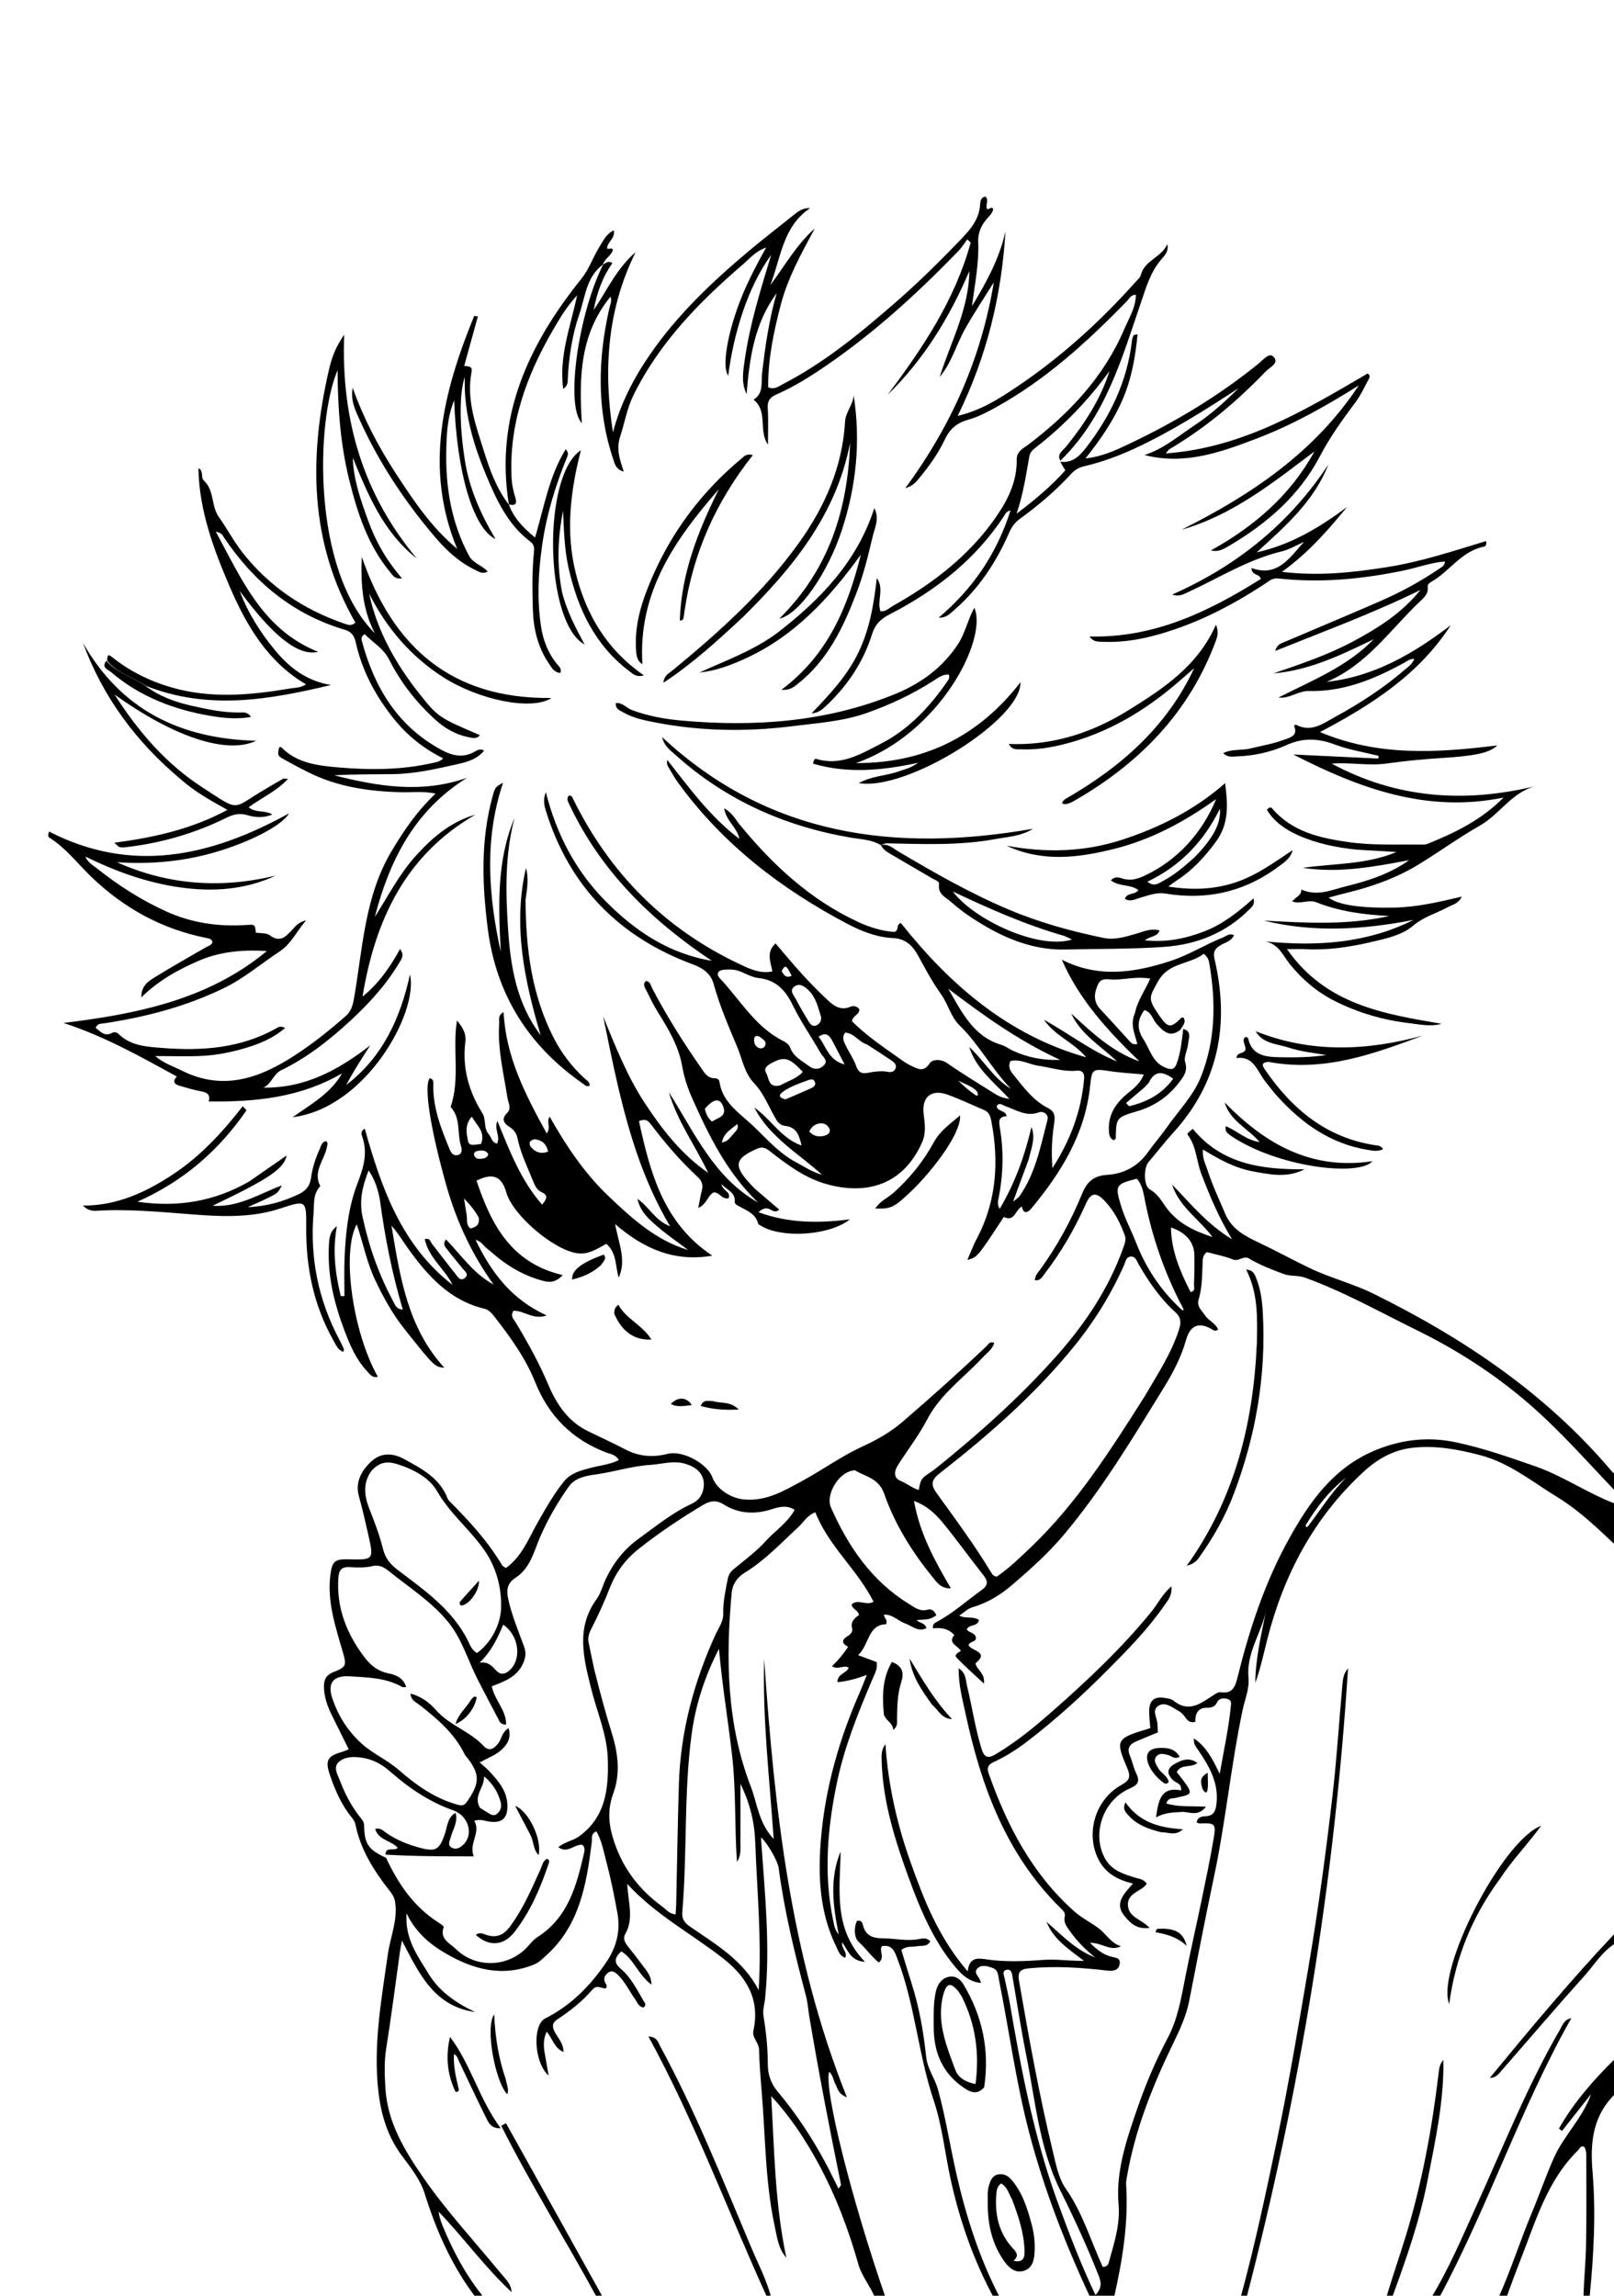 <svg version="1.1" id="Layer_1" xmlns="http://www.w3.org/2000/svg" xmlns:xlink="http://www.w3.org/1999/xlink" x="0px" y="0px"
	 width="100%" viewBox="0 0 720 1024" enable-background="new 0 0 720 1024" xml:space="preserve">
<path fill="#000000" opacity="1" stroke="none" 
	d="
M721,665.556 
	C708.331,652.321 696.096,638.289 681.901,626.019 
	C666.628,612.817 649.896,602.099 631.903,593.259 
	C615.476,585.188 599.499,576.171 582.183,569.9 
	C578.934,568.723 575.792,569.468 572.456,568.201 
	C567.175,566.195 561.979,564.27 557.136,561.327 
	C554.774,559.891 552.654,562.87 549.955,561.775 
	C546.299,560.292 542.333,559.572 538.443,558.509 
	C536.247,559.93 536.526,562.24 536.443,564.325 
	C536.239,569.489 536.206,574.661 534.698,579.674 
	C533.762,582.788 536.123,584.572 537.562,586.735 
	C539.157,589.133 542.284,590.21 543.416,593.049 
	C542.099,594.042 541.24,593.29 540.431,592.82 
	C534.872,589.594 530.943,591.135 529.149,597.52 
	C527.006,605.147 523.402,612.105 519.301,618.765 
	C505.329,641.457 491.621,664.345 474.379,684.814 
	C467.597,692.865 459.782,699.837 451.811,706.706 
	C446.371,711.394 440.604,714.948 433.723,716.951 
	C431.745,717.527 430.089,719.214 427.921,720.63 
	C430.851,722.172 434.06,720.804 436.696,722.549 
	C436.151,725.745 432.474,724.328 431.264,726.735 
	C432.072,728.329 434.92,728.095 435.357,730.43 
	C435.504,732.568 432.592,731.927 432.087,733.837 
	C433.24,736.478 441.628,736.7 435.153,741.908 
	C435.798,744.974 439.532,746.316 438.939,750.973 
	C434.378,746.7 430.344,743.199 426.69,739.34 
	C425.491,738.073 427.457,737.151 428.67,736.394 
	C427.175,733.937 422.617,732.852 425.716,729.334 
	C422.914,726.196 419.573,725.984 416.255,726.323 
	C415.857,724.367 417.036,723.909 418.042,723.365 
	C425.27,719.457 431.351,713.946 437.969,709.184 
	C440.837,707.12 440.81,705.299 438.704,702.635 
	C432.503,694.793 426.7,686.631 420.338,678.927 
	C417.162,675.082 413.384,671.57 407.733,669.492 
	C410.32,684.109 416.951,696.121 424.18,708.465 
	C419.651,708.666 417.794,705.642 415.862,703.264 
	C406.77,692.068 399.152,679.845 394.42,666.249 
	C392.041,659.411 386.24,658.714 381.465,655.889 
	C381.125,655.688 380.494,655.933 380.01,656.031 
	C373.859,657.275 368.198,666.79 370.702,672.446 
	C378.378,689.788 388.745,705.063 405.27,715.301 
	C407.901,716.931 410.334,719.036 413.966,717.971 
	C415.717,717.457 417.007,718.837 417.71,720.523 
	C414.75,722.313 414.75,722.313 408.963,722.601 
	C410.061,724.09 412.591,723.679 413.27,726.236 
	C409.567,728.106 406.873,725.215 403.886,724.184 
	C400.648,723.066 398.2,720.012 394.356,720.206 
	C394.166,721.666 396.168,722.244 395.283,724.485 
	C386.999,724.749 387.793,733.739 382.794,738.282 
	C385.838,739.413 388.396,740.364 391.031,741.343 
	C391.654,744.192 390.209,746.577 389.199,748.953 
	C382.809,763.997 376.682,779.151 373.341,795.203 
	C369.107,815.55 367.351,836.045 371.68,856.642 
	C372.103,858.652 372.374,860.886 374.142,862.845 
	C371.619,850.232 369.939,837.983 375.009,825.861 
	C374.679,842.889 371.625,860.355 385.861,875.077 
	C379.586,874.728 378.26,870.002 375.712,866.369 
	C375.157,869.073 378.205,870.658 377.054,873.252 
	C374.597,872.477 374.002,870.251 373.098,868.406 
	C365.568,853.035 364.817,836.646 366.241,820.031 
	C368.193,797.262 374.423,775.59 383.602,754.719 
	C384.603,752.442 385.47,750.107 386.68,747.101 
	C382.148,748.778 378.067,749.915 373.577,750.341 
	C373.58,746.494 377.681,746.42 378.606,743.855 
	C376.357,742.483 373.816,745.067 371.126,743.158 
	C373.998,740.563 376.212,737.75 378.361,734.565 
	C375.625,733.205 375.121,731.543 378.146,729.795 
	C379.402,729.07 380.506,727.665 380.186,726.586 
	C379.228,723.353 381.251,721.786 383.203,720.368 
	C382.802,718.08 380.154,717.87 379.911,715.638 
	C382.768,713.023 386.349,716.377 389.676,714.455 
	C382.504,700.126 369.633,689.711 363.73,674.565 
	C360.022,675.938 358.418,679.055 356.064,681.224 
	C348.355,688.33 341.205,696.044 332.118,701.567 
	C328.914,703.514 326.758,706.613 326.396,710.529 
	C323.68,739.916 324.207,769.173 334.966,797.01 
	C337.818,804.391 338.377,813.073 345.139,820.283 
	C343.233,792.799 340.12,766.483 340.894,739.952 
	C345.409,806.287 352.459,872.068 377.788,935.48 
	C373.903,934.048 373.74,931.649 372.767,929.844 
	C371.761,927.977 371.645,925.652 369.878,924.103 
	C367.487,931.744 379.796,980.818 394.976,1024.633 
	C393.611,1025 392.222,1025 390.265,1024.668 
	C387.973,1019.35 384.337,1014.99 382.984,1010.205 
	C378.519,994.408 372.775,979.226 364.959,964.831 
	C359.163,954.159 352.471,944.072 344.035,934.962 
	C345.433,959.134 345.69,983.303 350.804,1007.083 
	C347.213,1003.042 346.68,998.003 345.64,993.223 
	C341.301,973.282 341.474,952.882 339.766,932.674 
	C339.247,926.538 338.755,920.389 338.617,914.238 
	C338.546,911.086 335.402,908.965 336.088,905.821 
	C339.108,891.975 333.163,881.885 322.744,873.684 
	C308.694,862.625 292.595,854.272 279.819,840.33 
	C280.168,848.478 282.916,855.735 278.891,862.74 
	C277.781,864.671 278.803,866.565 280.146,868.235 
	C282.442,871.091 284.697,873.983 286.857,876.942 
	C288.444,879.116 290.501,881.131 290.639,885.24 
	C284.629,880.842 282.846,873.909 277.151,870.388 
	C274.302,873.113 273.518,875.296 276.955,878.201 
	C281.47,882.017 284.085,887.372 287.032,892.398 
	C287.543,893.271 288.628,894.343 287.058,895.421 
	C284.879,895.196 284.375,893.203 283.353,891.784 
	C280.729,888.142 278.868,883.95 275.561,880.808 
	C274.329,879.638 272.841,878.606 271.148,880.014 
	C269.782,881.151 269.009,882.582 270.007,884.409 
	C270.384,885.099 271.09,885.736 270.285,886.896 
	C268.445,887.157 266.382,884.981 264.24,887.497 
	C259.801,892.712 254.381,896.938 248.665,900.718 
	C246.404,902.213 246.169,903.716 247.375,906.148 
	C248.753,908.928 251.352,911.263 251.373,915.321 
	C247.105,913.387 246.45,909.143 243.861,906.224 
	C242.311,909.572 242.451,912.662 242.984,915.78 
	C243.524,918.946 244.094,922.106 244.739,925.766 
	C239.006,921.014 237.489,906.382 241.765,901.491 
	C242.19,901.005 242.728,900.559 243.302,900.27 
	C254.768,894.502 263.406,885.693 270.504,875.182 
	C275,868.524 276.879,861.255 275.426,853.35 
	C274.043,845.822 272.566,838.289 270.603,830.899 
	C269.355,826.204 268.567,821.256 266.057,816.876 
	C263.424,817.95 264.207,820.024 263.995,821.709 
	C261.644,840.381 258.659,858.788 243.559,872.325 
	C241.943,873.773 240.463,875.345 238.404,876.196 
	C224.369,881.994 211.344,878.597 198.985,871.416 
	C191.969,867.339 185.623,862.26 181.37,853.441 
	C180.542,864.966 186.397,872.505 191.147,880.357 
	C196.022,888.418 203.593,893.484 211.929,897.467 
	C193.482,894.858 186.855,880.063 179.306,865.589 
	C178.968,867.442 178.653,868.876 178.449,870.326 
	C176.412,884.812 174.589,899.333 172.274,913.775 
	C171.34,919.606 171.577,925.287 171.902,931.104 
	C172.771,946.654 180.498,959.259 188.952,971.476 
	C199.3,986.429 211.712,999.755 223.221,1013.794 
	C225.314,1016.346 228.033,1018.591 228.216,1022.398 
	C216.349,1011.358 206.881,998.184 195.656,986.491 
	C195.961,988.721 196.608,990.733 197.401,992.685 
	C202.122,1004.305 208.047,1015.237 216,1025 
	C214.933,1025 213.867,1025 212.4,1025 
	C201.631,1010.871 194.672,995.188 189.465,978.474 
	C187.595,972.469 183.395,966.999 179.502,961.858 
	C172.9,953.143 169.97,943.249 168.778,932.696 
	C166.454,912.118 170.152,891.952 173.016,871.704 
	C174.101,864.034 177.441,856.691 176.292,848.66 
	C176.013,846.706 175.323,845.315 174.153,843.833 
	C167.019,834.8 160.849,825.252 158.54,813.695 
	C158.326,812.62 157.626,811.555 156.912,810.681 
	C152.188,804.9 149.322,798.174 146.996,791.196 
	C145.017,785.257 146.243,783.214 152.411,781.489 
	C153.349,781.227 154.24,780.796 155.565,780.283 
	C153.071,775.247 150.679,770.419 148.288,765.59 
	C146.206,761.386 144.538,757.127 144.51,752.269 
	C144.491,748.932 145.696,747.038 148.78,745.826 
	C154.73,743.489 154.621,742.728 152.809,736.485 
	C149.581,725.362 145.86,714.238 147.4,702.339 
	C148.183,696.289 149.503,695.395 155.383,695.527 
	C166.401,695.776 166.849,695.872 164.423,685.13 
	C163.104,679.291 161.798,673.439 160.175,667.681 
	C158.336,661.154 161.09,656.203 165.456,652.04 
	C169.864,647.839 175.1,647.985 180.266,650.81 
	C188.148,655.119 196.208,659.267 199.695,668.445 
	C199.866,668.895 200.216,669.308 200.564,669.657 
	C209.283,678.407 217.629,687.458 223.979,698.159 
	C224.28,698.666 225.008,698.92 225.705,699.41 
	C232.993,694.137 235.915,686.006 240.083,678.714 
	C243.62,672.527 247.128,666.283 251.645,660.73 
	C254.652,657.032 259.116,655.903 263.472,654.746 
	C267.582,653.654 271.907,653.309 276.043,651.309 
	C274.764,648.837 272.393,648.627 270.517,647.918 
	C255.297,642.161 244.817,631.634 238.794,616.624 
	C234.394,605.658 227.567,596.238 220.359,587.039 
	C219.208,585.57 217.924,584.198 216.069,583.753 
	C200.545,580.034 190.758,569.055 181.998,556.82 
	C179.603,553.475 177.516,549.909 174.643,546.72 
	C178.408,569.355 181.768,592.097 198.216,610.092 
	C193.849,609.645 193.738,609.547 180.41,592.773 
	C175.094,586.083 171.017,578.678 167.36,570.962 
	C163.652,563.14 162.03,554.642 159.142,546.087 
	C152.272,558.584 157.371,594.354 168.551,614.102 
	C166.005,614.779 164.928,612.849 163.707,611.559 
	C158.905,606.485 156.197,600.144 153.768,593.781 
	C149.107,581.57 146.02,568.995 146.708,555.755 
	C146.877,552.506 147.005,549.256 150.299,546.949 
	C148.263,557.577 149.521,567.888 152.008,578.107 
	C152.56,578.117 153.113,578.127 153.666,578.137 
	C153.666,572.508 153.476,566.872 153.705,561.253 
	C154.167,549.918 155.385,538.502 159.423,527.975 
	C162.122,520.94 164.129,514.557 161.675,507.24 
	C161.329,506.206 160.611,504.635 162.722,503.431 
	C170.137,529.897 179.092,555.439 201.878,573.133 
	C198.46,565.99 191.178,561.047 189.488,552.708 
	C191.883,552.087 191.978,553.872 192.694,554.785 
	C196.186,559.24 199.576,563.777 203.13,568.181 
	C204.179,569.481 205.408,571.781 207.486,569.956 
	C209.332,568.334 207.31,567.01 206.343,565.79 
	C204.169,563.049 201.868,560.407 199.751,557.624 
	C198.83,556.415 197.235,555.208 198.934,552.826 
	C205.762,559.842 211.21,568.139 220.19,572.961 
	C210.387,559.374 203.518,544.436 199.024,528.448 
	C191.786,502.693 189.026,484.119 191.728,480.935 
	C193.575,481.333 193.323,482.887 193.303,484.119 
	C193.134,494.222 196.766,503.345 200.493,512.448 
	C201.151,514.056 202.07,515.673 204.074,515.242 
	C206.344,514.753 206.092,512.643 205.626,511.139 
	C203.853,505.417 205.665,498.712 201.009,493.761 
	C205.335,481.242 201.783,468.031 203.839,455.171 
	C206.168,458.093 208.091,460.604 207.569,464.894 
	C206.191,476.229 209.059,486.823 215.172,496.494 
	C216.995,499.378 215.586,503.199 218.058,505.951 
	C219.219,507.244 219.268,509.472 221.726,510.142 
	C223.408,506.792 220.224,503.549 221.896,500.01 
	C227.23,513.042 232.165,526.251 241.838,537.347 
	C243.688,535.071 244.808,533.229 241.8,531.874 
	C239.541,530.857 238.687,529.021 237.875,527.001 
	C235.333,520.672 232.263,514.538 230.876,507.786 
	C230.422,505.576 229.299,503.929 227.278,502.663 
	C224.758,501.085 223.474,499.106 226.301,496.335 
	C228.296,494.378 226.716,491.884 226.378,489.707 
	C224.673,478.713 221.901,467.842 222.692,456.577 
	C222.809,454.917 221.958,452.865 224.658,451.472 
	C225.647,471.401 234.291,488.142 243.898,505.592 
	C245.986,502.461 243.558,500.803 245.182,498.074 
	C252.677,511.277 260.765,523.36 271.366,533.442 
	C281.871,543.431 292.544,553.257 306.998,557.556 
	C302.653,554.292 298.154,551.21 294.006,547.711 
	C289.829,544.188 285.56,540.567 284.369,534.721 
	C289.598,538.359 292.417,544.597 298.924,546.967 
	C281.765,518.052 275.706,485.68 269.078,453.388 
	C274.493,466.643 279.724,479.937 287.582,491.935 
	C295.344,503.786 303.945,514.895 315.931,523.156 
	C310.167,511.027 302.179,500.161 298.383,487.177 
	C309.803,505.146 318.444,525.255 338.18,536.378 
	C324.371,523.2 316.159,506.486 308.585,489.424 
	C306.643,485.051 305.151,480.344 304.329,475.637 
	C302.734,466.514 298.143,458.914 293.37,451.293 
	C291.519,448.337 289.996,445.167 288.461,442.027 
	C287.794,440.664 286.491,439.187 288.138,437.549 
	C290.125,437.753 290.261,439.532 290.897,440.747 
	C297.314,453.023 304.65,464.732 312.572,476.082 
	C314.175,478.379 315.557,481.012 319,480.971 
	C320.13,480.957 320.833,481.64 321.003,482.793 
	C322.105,490.263 327.688,494.959 332.733,499.285 
	C340.147,505.641 346.181,513.639 355.012,518.367 
	C358.796,520.394 362.365,522.823 366.691,523.986 
	C356.167,514.434 343.292,507.226 336.495,494.013 
	C343.94,499.165 348.497,507.827 357.572,510.952 
	C356.58,506.733 355.491,502.769 350.372,502.222 
	C348.619,502.035 347.218,501.017 346.343,499.543 
	C343.119,494.113 340.826,487.829 336.592,483.379 
	C331.983,478.535 331.211,472.597 328.904,467.082 
	C325.053,457.874 321.057,448.727 318.403,439.049 
	C317.143,434.456 313.838,431.915 309.159,430.186 
	C276.12,417.974 253.849,395.297 243.426,361.387 
	C242.634,358.812 242.305,356.232 243.517,353.387 
	C248.184,371.894 256.631,388.301 270.051,401.871 
	C283.296,415.265 298.411,425.421 317.518,428.552 
	C290.396,410.464 267.854,388.442 253.876,358.61 
	C253.37,357.529 252.574,356.167 253.746,354.905 
	C255.173,354.657 255.376,355.819 255.793,356.66 
	C272.112,389.616 296.611,414.343 329.956,430.054 
	C334.329,432.114 338.894,434.399 344.569,433.318 
	C343.691,428.883 341.738,424.599 345.972,420.822 
	C349.862,425.341 353.721,430.041 357.82,434.523 
	C361.524,438.573 365.354,442.53 369.386,446.25 
	C372.086,448.741 375.125,450.887 379.289,449.093 
	C380.651,448.505 382.263,448.696 383.313,450.148 
	C383.555,452.619 380.465,452.844 380.054,455.514 
	C386.037,461.521 393.261,466.5 400.418,471.553 
	C402.457,472.992 404.5,474.525 406.756,475.534 
	C409.477,476.752 412.117,478.414 414.724,474.281 
	C415.821,472.541 419.575,472.156 422.571,474.249 
	C429.39,479.013 436.555,483.282 443.583,487.746 
	C445.249,488.804 446.975,489.717 450.28,490.142 
	C443.127,482.433 435.313,476.584 432.39,467.025 
	C438.877,472.998 443.267,481.027 450.996,485.7 
	C442.482,476.912 436.815,465.884 427.967,457.295 
	C424.225,453.663 422.908,447.81 419.704,443.325 
	C415.944,438.061 412.856,432.293 409.752,426.593 
	C407.215,421.935 404.184,418.715 398.331,418.427 
	C391.089,418.072 384.309,415.397 377.96,412.052 
	C348.405,396.483 322.451,376.524 302.604,349.284 
	C300.845,346.87 299.391,344.229 297.877,341.645 
	C297.49,340.986 297.416,340.143 297.707,338.993 
	C307.559,351.564 316.957,364.48 329.836,374.181 
	C328.914,369.153 323.976,366.336 323.027,360.544 
	C326.713,362.538 328.142,365.594 330.154,368.04 
	C344.919,385.991 361.66,401.508 383.053,411.355 
	C388.235,413.74 393.624,415.32 398.911,415.689 
	C401.296,415.027 399.484,412.59 401.839,411.671 
	C423.708,439.18 449.58,461.726 484.518,471.618 
	C479.135,465.006 470.626,462.08 465.711,454.859 
	C476.705,460.924 486.647,468.742 498.368,473.491 
	C491.182,466.64 482.245,461.547 477.852,452.061 
	C487.07,460.567 496.121,469.133 508.312,473.444 
	C494.387,460.002 481.428,445.942 473.671,428.07 
	C489.98,436.372 505.993,433.901 522.084,428.673 
	C530.249,426.021 537.516,421.389 545.433,418.2 
	C546.912,417.605 548.212,416.265 550.481,417.057 
	C549.342,419.894 546.516,420.351 544.444,421.621 
	C542.057,423.086 541.039,424.582 541.774,427.704 
	C548.583,456.643 543.786,482.876 523.268,505.369 
	C519.456,509.548 516.015,514.062 512.341,518.37 
	C510.152,520.937 510.095,528.974 512.965,530.569 
	C516.282,532.412 517.983,535.394 519.907,538.141 
	C525.064,545.501 532.542,549.081 540.89,551.761 
	C535.012,543.866 526.046,538.344 522.866,528.387 
	C531.019,536.734 538.303,545.896 549.593,552.782 
	C543.593,542.843 539.59,533.312 535.907,523.605 
	C533.733,517.876 533.729,511.41 529.902,506.259 
	C529.461,505.665 529.686,505.498 532.103,503.518 
	C545.065,519.338 562.98,521.713 581.967,521.556 
	C574.258,525.544 566.523,523.908 558.875,522.485 
	C550.94,521.009 543.895,517.214 536.654,512.725 
	C536.214,516.588 537.877,519.43 538.789,522.27 
	C540.873,528.761 543.85,534.935 546.485,541.228 
	C549.407,548.207 555.079,551.205 561.373,554.173 
	C569.029,557.784 576.458,561.875 584.103,565.552 
	C593.438,570.042 603.527,572.527 612.795,577.106 
	C653.046,596.989 689.736,621.643 718.998,656.267 
	C719.426,656.773 719.949,657.197 720.714,657.829 
	C721,660.371 721,662.741 721,665.556 
M203.258,808.647 
	C204.378,812.661 202.005,815.981 201.042,819.573 
	C200.616,821.165 199.576,822.915 201.357,824.043 
	C203.303,825.276 205.149,824.289 206.688,822.815 
	C211.302,818.397 209.26,810.274 202.434,807.582 
	C191.719,803.868 182.477,797.604 174.091,790.222 
	C170.176,786.775 166.051,784.627 161.076,783.96 
	C157.571,783.49 153.697,783.546 151.104,785.951 
	C148.49,788.376 150.643,791.621 151.677,794.328 
	C153.941,800.26 156.832,805.879 160.878,810.838 
	C161.709,811.857 162.417,812.799 162.438,814.341 
	C162.549,822.55 164.424,825.105 172.227,828.669 
	C177.599,840.152 184.473,850.418 195.416,857.415 
	C196.379,858.03 198.081,859.2 197.947,859.564 
	C195.967,864.957 200.757,866.794 203.337,869.331 
	C211.609,877.464 224.777,877.675 233.464,870.167 
	C235.71,868.225 237.418,865.546 239.866,863.969 
	C253.495,855.19 257.213,841.032 260.523,826.629 
	C260.795,825.446 261.077,823.959 259.76,822.89 
	C256.298,822.41 253.265,827.016 249.044,823.934 
	C252.106,821.454 255.723,821.063 258.54,818.977 
	C270.375,810.215 271.537,797.461 271.136,784.495 
	C270.799,773.616 266.258,763.487 263.659,753.01 
	C260.307,739.496 256.843,726.167 266.088,713.376 
	C268.091,710.605 268.91,707.001 270.442,703.861 
	C273.842,696.89 278.416,691.038 284.862,686.372 
	C292.55,680.806 299.886,674.793 308.57,670.756 
	C311.281,669.496 313.068,667.426 313.717,664.411 
	C314.905,658.898 312.076,654.73 305.474,652.853 
	C300.277,651.376 295.182,653.11 290.092,653.424 
	C281.683,653.941 273.874,656.57 265.714,657.687 
	C261.389,658.28 256.508,659.14 253.704,663.117 
	C248.72,670.183 244.374,677.639 240.931,685.629 
	C238.136,692.113 236.558,699.483 230.074,703.69 
	C226.589,705.951 225.788,708.752 226.591,712.644 
	C228.148,720.197 231.153,727.249 233.782,734.428 
	C234.775,737.142 234.52,739.334 233.322,741.996 
	C230.577,748.093 224.937,750.019 219.389,752.175 
	C220.567,758.366 225.904,762.785 225.771,769.229 
	C223.233,769.325 222.864,767.856 222.28,766.751 
	C219.168,760.864 216.074,754.967 213.043,749.039 
	C208.67,740.486 206.095,731.033 199.85,723.41 
	C192.359,714.265 182.393,708.035 173.371,700.705 
	C171.567,699.239 169.17,697.84 166.436,698.506 
	C162.985,699.348 159.463,699.227 155.991,699.021 
	C152.214,698.795 151.145,700.502 150.929,703.994 
	C150.115,717.125 154.537,728.41 162.247,738.779 
	C165.16,742.696 168.371,745.419 173.347,746.418 
	C176.492,747.05 179.939,748.342 181.227,752.527 
	C180.354,752.527 179.796,752.7 179.452,752.501 
	C172.221,748.338 164.121,748.24 156.182,747.726 
	C148.51,747.228 145.885,750.763 148.345,757.862 
	C151,765.521 155.158,772.151 161.279,777.694 
	C166.358,782.293 172.662,784.939 177.844,789.453 
	C185.471,796.097 193.755,802.062 203.815,804.9 
	C205.862,805.477 206.97,805.589 208.345,803.621 
	C214.214,795.218 214.211,791.147 207.875,783.357 
	C207.666,783.1 207.448,782.837 207.305,782.543 
	C202.724,773.099 194.953,766.592 186.918,760.312 
	C185.468,759.179 183.349,758.521 183.118,755.425 
	C188.041,756.713 191.645,759.536 194.458,762.746 
	C200.495,769.635 209.628,772.187 215.792,778.84 
	C218.151,781.387 220.474,780.077 222.369,777.457 
	C223.837,775.428 224.009,772.461 226.89,770.847 
	C228.287,775.404 226.026,778.492 223.403,780.762 
	C220.794,783.02 217.331,784.29 213.98,786.138 
	C215.568,787.56 216.892,788.581 218.018,789.786 
	C222.259,794.325 226.392,798.972 226.366,805.727 
	C226.345,811.146 223.804,813.211 218.532,812.572 
	C216.496,812.326 214.469,811.235 211.561,812.139 
	C214.667,817.557 209.001,822.063 211.337,828.034 
	C197.801,828.034 184.885,828.034 171.957,827.248 
	C172.1,823.352 175.792,825.949 177.449,824.202 
	C174.622,820.988 168.879,820.899 167.363,815.785 
	C169.814,815.231 170.833,816.531 172.01,817.362 
	C176.704,820.676 181.945,822.79 187.442,824.232 
	C194.493,826.082 195.985,825.014 198.387,818.199 
	C199.623,814.692 199.577,810.518 203.258,808.647 
M527.827,458.965 
	C531.866,460.024 530.2,463.171 530.015,465.53 
	C529.796,468.322 527.966,471.391 528.699,473.764 
	C529.939,477.779 528.042,480.135 526.052,482.755 
	C521.269,489.053 515.082,493.348 507.477,495.608 
	C497.917,498.449 497.928,498.473 497.73,507.857 
	C497.726,508.053 497.258,508.239 496.77,508.611 
	C494.733,507.542 494.688,505.607 494.649,503.614 
	C494.512,496.628 498.123,491.672 503.263,487.517 
	C505.946,485.349 508.669,483.205 510.245,479.27 
	C504.802,478.754 499.853,478.516 494.982,477.77 
	C487.244,476.585 487.106,476.827 486.259,484.702 
	C483.975,505.932 473.268,523.205 459.971,539.154 
	C458.398,541.041 456.481,541.59 455.87,538.199 
	C452.904,539.571 452.675,545.219 447.789,542.824 
	C436,560.787 436,560.787 431.536,561.992 
	C432.614,559.453 433.613,557.029 434.672,554.632 
	C435.143,553.568 435.744,552.562 436.271,551.522 
	C444.609,535.074 445.642,517.774 442.214,499.978 
	C441.839,498.027 441.236,496.07 439.086,495.164 
	C433.564,492.839 428.157,490.196 422.517,488.212 
	C415.278,485.665 411.067,489.51 412.051,497.024 
	C412.588,501.128 413.137,505.442 411.414,509.37 
	C402.868,528.846 386.237,533.165 368.447,528.096 
	C359.15,525.446 351.17,519.571 343.54,513.559 
	C341.794,512.183 340.275,511.275 337.729,512.391 
	C327.864,516.715 327.083,519.832 334.351,527.702 
	C335.256,528.681 336.132,529.7 337.134,530.572 
	C340.581,533.574 344.078,536.518 347.639,539.555 
	C345.797,541.118 344.537,539.907 343.274,539.336 
	C341.731,538.638 340.437,538.907 338.33,540.692 
	C352.025,545.735 365.488,545.63 379.14,543.887 
	C369.923,551.273 348.468,552.413 339.388,546.711 
	C338.969,546.447 338.308,546.206 338.217,545.839 
	C337.09,541.349 333.172,539.979 329.717,538.066 
	C328.863,537.593 327.666,537.107 327.755,535.997 
	C328.093,531.798 324.425,530.976 321.827,528.117 
	C322.333,531.185 326.189,531.516 325.023,534.466 
	C322.053,535.198 320.885,531.577 318.287,531.889 
	C315.617,533.402 315.35,537.089 311.471,538.816 
	C312.112,535.682 312.493,533.317 313.097,531.01 
	C313.713,528.653 313.159,526.771 311.392,525.144 
	C303.769,518.121 297.069,510.278 290.772,502.064 
	C289.63,500.574 288.494,498.582 285.043,500.063 
	C290.05,523.16 295.99,545.622 317.756,560.089 
	C300.94,562.984 287.357,557.158 274.372,545.981 
	C276.096,554.904 279.499,562.234 275.996,569.896 
	C274.451,564.719 275.196,558.899 270.487,554.804 
	C266.431,556.982 262.704,559.615 257.851,559.058 
	C247.337,557.854 228.816,542.196 225.862,531.882 
	C223.798,524.672 219.925,522.983 212.572,526.632 
	C219.104,546.165 228.029,563.447 251.049,568.745 
	C247.939,572.049 245.327,572.116 242.395,571.354 
	C234.675,569.349 227.87,565.626 221.716,560.631 
	C220.165,559.371 218.693,558.009 217.107,556.796 
	C215.687,555.711 214.853,553.769 212.148,553.044 
	C219.284,567.895 228.425,579.729 243.847,586.742 
	C237.853,588.951 233.691,584.39 229.01,584.707 
	C227.547,587.016 229.153,588.393 230.052,589.882 
	C235.477,598.869 240.521,608.024 244.631,617.73 
	C248.32,626.441 253.502,634.17 262.489,638.481 
	C268.038,641.143 273.619,643.746 279.082,646.575 
	C285.136,649.711 291.255,650.166 297.868,648.484 
	C304.521,646.792 315.542,652.863 317.758,658.906 
	C319.75,664.341 326.069,668.263 331.816,668.817 
	C341.838,669.782 349.782,664.95 357.964,660.513 
	C367.018,655.603 375.342,649.527 384.814,645.173 
	C390.974,642.342 397.146,638.91 402.56,634.256 
	C415.324,623.285 427.856,612.079 440.049,600.483 
	C440.902,599.672 441.524,598.089 443.526,599.012 
	C442.706,601.922 440.226,603.491 438.384,605.482 
	C429.988,614.56 419.568,621.709 413.615,633.133 
	C409.936,640.191 405.004,646.593 400.688,653.323 
	C398.98,655.987 398.306,659.132 401.706,660.528 
	C404.508,661.679 406.885,663.706 409.843,664.623 
	C410.829,659.499 410.831,659.503 415.904,656.163 
	C416.459,655.798 416.977,655.374 417.496,654.957 
	C436.354,639.806 454.37,623.714 470.543,605.708 
	C483.65,591.116 494.569,575.031 501.169,556.338 
	C501.776,554.618 502.458,552.926 501.765,551.019 
	C499.696,545.325 496.938,539.988 492.745,535.607 
	C488.835,531.523 486.612,532.014 484.353,537.059 
	C479.432,548.051 473.482,558.434 466.119,567.977 
	C465.045,569.368 464.183,571.392 461.69,571.063 
	C461.695,568.847 463.043,567.674 463.983,566.373 
	C471.628,555.779 477.859,544.364 482.782,532.324 
	C485.017,526.856 488.126,524.421 494.016,524.036 
	C501.432,523.551 507.664,520.189 512.123,513.91 
	C514.822,510.109 517.92,506.591 520.596,502.775 
	C525.838,495.302 532.426,488.737 535.847,480.026 
	C542.197,463.857 542.433,447.243 539.581,430.398 
	C539.312,428.807 539.159,427.069 536.949,425.438 
	C530.827,430.304 521.302,429.077 516.499,437.899 
	C512.667,444.938 511.856,445.26 517.03,452.817 
	C521.001,458.616 522.24,458.751 527.026,453.954 
	C527.182,453.798 527.632,453.934 527.98,453.934 
	C529.183,455.948 527.799,457.421 526.433,459.447 
	C521.743,463.019 518.875,459.924 515.944,456.675 
	C514.157,454.693 513.727,451.44 510.497,450.551 
	C507.302,454.875 507.093,458.971 509.994,463.413 
	C513.012,468.034 514.085,474.067 520.185,476.351 
	C522.765,477.317 524.013,476.986 524.996,474.207 
	C526.756,469.233 527.196,464.176 527.827,458.965 
M265.085,744.593 
	C267.499,754.28 270.087,763.912 273.038,773.457 
	C275.733,782.17 276.794,791.202 273.588,799.928 
	C270.818,807.47 271.494,814.209 274.057,821.772 
	C278.155,833.863 285.384,843.079 295.442,850.423 
	C297.198,851.705 298.612,853.764 301.378,853.886 
	C301.483,852.25 301.616,850.938 301.645,849.623 
	C302.045,831.651 302.301,813.674 302.853,795.707 
	C303.569,772.431 309.503,750.363 319.11,729.259 
	C320.548,726.101 322.745,723.345 322.647,719.619 
	C322.511,714.429 323.661,709.398 324.629,704.334 
	C325.003,702.372 325.879,701.098 327.377,699.855 
	C332.241,695.82 337.427,692.033 341.622,687.37 
	C345.776,682.755 351.3,679.309 354.495,673.458 
	C350.784,671.127 347.349,672.225 344.132,673.234 
	C336.581,675.601 329.383,675.215 322.649,670.959 
	C319.5,668.969 316.624,669.498 313.785,671.192 
	C303.783,677.161 294.12,683.603 284.963,690.849 
	C279.013,695.556 274.763,701.303 272.047,708.235 
	C269.615,714.444 266.899,720.511 263.827,726.42 
	C262.795,728.405 262.113,730.382 262.574,732.631 
	C263.34,736.362 264.105,740.093 265.085,744.593 
M510.513,623.043 
	C516.192,613.266 522.522,603.84 525.998,592.908 
	C526.964,589.87 526.85,587.587 524.339,585.324 
	C517.59,579.243 512.521,571.827 507.986,564.015 
	C507.108,562.502 506.594,560.272 504.281,560.508 
	C502.268,560.714 502.099,562.84 501.454,564.287 
	C495.654,577.296 488.231,589.338 479.284,600.371 
	C461.879,621.837 441.224,639.948 419.531,656.884 
	C415.677,659.893 414.859,661.902 417.853,666.045 
	C426.236,677.647 434.759,689.169 442.179,701.44 
	C442.685,702.278 443.234,703.173 444.74,703.23 
	C450.292,699.365 455.332,694.509 460.356,689.674 
	C480.46,670.329 495.311,647.004 510.513,623.043 
M330.318,819.464 
	C330.069,823.129 331.115,826.923 328.757,830.475 
	C327.639,814.706 328.386,798.799 326.604,783.18 
	C324.791,767.3 322.12,751.484 320.734,735.438 
	C314.443,747.593 310.29,760.341 308.511,773.663 
	C305,799.95 306.615,826.544 304.362,852.92 
	C304.123,855.719 305.184,857.509 307.508,859.134 
	C318.936,867.13 331.377,874.034 338.435,887.714 
	C339.876,865.182 337.695,843.614 336.926,822.001 
	C336.599,812.803 334.583,804.346 330.304,795.675 
	C330.304,803.644 330.304,811.059 330.318,819.464 
M165.585,656.225 
	C161.796,661.606 162.528,667.332 164.732,672.916 
	C167.059,678.811 169.325,684.723 170.845,690.862 
	C171.822,694.809 173.868,697.563 177.11,700.031 
	C189.014,709.094 201.503,717.628 208.605,731.545 
	C209.626,733.545 210.299,735.923 212.808,737.333 
	C219.48,732.415 223.232,724.322 223.513,717.567 
	C223.862,709.166 221.807,699.948 216.452,692.023 
	C209.985,682.451 200.758,675.318 194.916,665.03 
	C191.539,659.083 184.208,655.228 176.963,653.006 
	C172.733,651.708 169.076,652.157 165.585,656.225 
M360.911,898.791 
	C360.48,896 360.298,893.144 359.579,890.43 
	C354.589,871.594 349.936,852.694 347.379,833.336 
	C346.923,829.89 342.212,822.004 339.562,819.599 
	C339.562,820.127 339.532,820.613 339.566,821.094 
	C341.182,844.501 343.685,867.881 341.305,891.396 
	C341.04,894.018 340.146,896.559 340.601,899.309 
	C341.771,906.367 342.503,913.472 342.518,920.651 
	C342.528,925.231 343.796,929.249 346.945,932.99 
	C355.221,942.821 362.26,953.557 368.339,964.894 
	C370.27,968.497 372.021,972.198 374.049,976.242 
	C374.698,975.26 375.243,974.81 375.176,974.484 
	C370.085,949.586 365.249,924.64 360.911,898.791 
M360.968,475.568 
	C363.394,477.415 365.942,476.973 367.713,474.986 
	C369.51,472.969 367.034,471.372 366.124,469.791 
	C361.974,462.587 357.232,455.686 353.581,448.245 
	C350.324,441.608 346.184,437.126 338.497,436.272 
	C335.764,435.969 333.108,434.579 330.525,433.441 
	C328.129,432.385 325.725,432.36 323.204,432.521 
	C320.25,432.709 319.319,434.462 321.132,436.385 
	C330.274,446.09 337.019,458.253 349.634,464.455 
	C350.767,465.013 352.045,466.073 352.441,467.189 
	C353.855,471.171 357.315,472.922 360.968,475.568 
M464.183,475.506 
	C459.64,475.153 455.484,472.172 450.764,473.273 
	C449.615,475.635 450.539,477.453 451.799,479.008 
	C456.392,484.677 460.658,490.738 467.391,494.175 
	C470.197,495.607 470.781,497.369 470.314,500.561 
	C469.4,506.823 468.844,513.196 469.498,521.048 
	C477.852,507.98 482.374,495.188 483.613,481.245 
	C483.81,479.03 483.166,477.309 480.258,477.587 
	C475.053,478.085 470.061,476.57 464.183,475.506 
M458.879,517.193 
	C456.732,522.992 454.585,528.792 451.924,535.981 
	C453.66,534.587 454.268,534.281 454.618,533.791 
	C461.943,523.536 464.178,511.378 467.257,499.558 
	C467.971,496.815 465.132,495.527 463.61,496.108 
	C457.852,498.305 453.378,495.066 448.498,493.396 
	C447.221,492.959 445.918,491.551 444.597,493.301 
	C444.868,496.002 448.544,495.043 449.055,497.879 
	C445.184,498.071 445.586,500.373 446.072,503.293 
	C447.777,513.551 447.546,523.824 445.552,534.051 
	C445.259,535.552 444.685,537.167 445.968,539.209 
	C452.881,527.521 457.162,515.403 460.129,502.707 
	C462.052,507.631 460.106,511.972 458.879,517.193 
M527.09,584.13 
	C527.411,584.308 527.782,584.985 527.99,584.055 
	C528.019,583.927 527.869,583.754 527.791,583.608 
	C519.408,567.767 513.666,551.025 510.353,533.407 
	C509.851,530.737 509.088,527.906 507.135,525.762 
	C497.496,528.211 497.39,528.82 500.097,537.88 
	C501.801,543.582 504.647,548.771 506.782,554.249 
	C511.137,565.427 517.694,575.546 527.09,584.13 
M169.46,535.12 
	C168.633,530.641 167.325,526.358 164.446,522.047 
	C161.661,529.278 160.111,535.355 161.798,543.089 
	C164.709,556.429 169.139,568.901 175.585,580.786 
	C176.309,582.122 176.765,583.988 179.678,584.115 
	C174.939,568.152 171.741,552.157 169.46,535.12 
M506.279,451.944 
	C507.379,446.426 510.768,441.831 513.128,436.495 
	C507.341,435.496 502.277,436.832 497.178,436.964 
	C494.467,437.034 491.321,435.687 489.758,439.215 
	C488.044,443.082 487.621,446.814 490.934,450.277 
	C495.065,454.596 498.992,459.11 503.067,463.484 
	C504.121,464.614 505.004,466.264 507.358,465.671 
	C506.386,461.374 503.956,457.214 506.279,451.944 
M451.866,468.678 
	C458.505,471.727 465.482,473.077 472.952,472.74 
	C454.791,464.48 438.783,452.981 423.013,441.015 
	C429.016,451.372 434.145,462.332 446.755,466.074 
	C448.316,466.537 449.698,467.606 451.866,468.678 
M386.681,465.833 
	C383.109,464.783 381.028,460.787 377.032,460.6 
	C375.37,462.84 376.453,464.676 377.299,466.412 
	C378.799,469.488 380.831,472.353 381.953,475.548 
	C382.872,478.162 384.264,479.017 386.71,478.598 
	C389.813,478.067 392.871,477.477 396.058,478.114 
	C397.329,478.368 398.843,478.138 399.45,476.68 
	C400.186,474.912 398.899,473.868 397.663,473.024 
	C394.251,470.693 390.782,468.448 386.681,465.833 
M224.466,724.684 
	C221.961,730.707 219.222,736.595 213.929,741.639 
	C217.757,741.123 219.449,743.068 221.276,745.058 
	C223.421,747.393 225.603,746.785 227.706,744.677 
	C232.776,739.597 231.399,729.343 224.466,724.684 
M531.106,576.29 
	C533.435,575.959 532.574,574.038 532.63,572.825 
	C532.827,568.503 532.887,564.169 532.806,559.843 
	C532.699,554.124 529.175,549.827 522.355,547.506 
	C522.539,557.991 526.374,567.008 531.106,576.29 
M348.118,484.093 
	C351.486,482.197 355.393,481.15 358.126,478.14 
	C352.242,471.759 349.862,471.108 344.352,474.1 
	C342.506,475.103 340.455,476.346 341.784,478.619 
	C343.143,480.944 342.654,485.519 348.118,484.093 
M360.741,441.749 
	C358.863,439.952 356.594,438.234 354.236,440.149 
	C351.974,441.987 354.244,444.105 355.139,445.866 
	C356.782,449.099 358.672,452.21 360.541,455.323 
	C361.406,456.764 362.513,458.302 364.475,457.223 
	C366.054,456.355 366.692,454.706 366.088,452.955 
	C364.81,449.25 364.197,445.224 360.741,441.749 
M510.562,485.023 
	C507.816,487.349 505.071,489.676 502.325,492.002 
	C502.769,492.473 503.214,492.945 503.658,493.416 
	C511.571,491.6 518.37,488.058 523.354,481.16 
	C518.667,477.742 515.184,477.534 512.658,482.607 
	C512.299,483.328 511.596,483.877 510.562,485.023 
M214.111,806.403 
	C215.094,807.006 216.067,807.629 217.064,808.208 
	C218.464,809.022 219.914,810.382 221.566,809.17 
	C223.29,807.905 223.913,805.815 223.353,803.845 
	C222.184,799.73 220.258,795.983 215.964,792.338 
	C216.029,797.683 211.014,800.889 214.111,806.403 
M214.559,510.285 
	C216.693,505.072 212.871,502.19 210.443,498.069 
	C207.169,501.909 208.153,505.632 208.776,508.971 
	C209.257,511.547 211.982,510.458 214.559,510.285 
M350.42,490.37 
	C354.216,488.728 358.035,487.137 361.795,485.415 
	C363.008,484.859 364.244,483.927 363.379,482.326 
	C362.659,480.995 361.367,481.503 360.281,481.893 
	C356.54,483.235 352.775,484.548 349.468,486.825 
	C347.508,488.176 346.984,489.525 350.42,490.37 
M314.435,494.574 
	C314.892,496.706 315.669,498.659 317.632,500.293 
	C319.967,498.586 324.182,498.196 322.74,493.902 
	C321.313,489.651 318.538,489.787 314.435,494.574 
M370.911,463.551 
	C369.631,461.488 368.109,460.396 365.179,462.449 
	C368.626,466.677 369.389,472.82 376.779,474.818 
	C374.599,470.581 372.949,467.372 370.911,463.551 
M213.529,543.049 
	C211.969,540.214 210.037,537.688 207.002,534.6 
	C207.516,537.835 207.82,539.926 208.187,542.007 
	C208.543,544.026 207.713,546.4 209.955,547.985 
	C212.032,547.304 214.119,546.676 213.529,543.049 
M361.044,504.753 
	C362.909,506.835 365.331,507.289 367.832,506.585 
	C370.333,505.881 370.981,504.118 369.077,502.144 
	C366.981,499.971 362.329,501.17 361.044,504.753 
M238.576,508.141 
	C236.232,508.488 235.659,510.172 236.899,511.683 
	C238.704,513.881 241.251,514.921 244.531,513.661 
	C243.773,510.602 242.309,508.683 238.576,508.141 
M338.73,462.344 
	C336.924,461.611 336.316,462.479 336.402,464.144 
	C336.484,465.725 337.172,466.999 338.742,467.498 
	C339.735,467.813 340.777,467.505 341.25,466.524 
	C342.246,464.458 340.424,463.703 338.73,462.344 
M327.188,505.752 
	C328.007,504.581 329.723,503.776 328.916,501.371 
	C326.032,503.779 322.89,505.34 322.013,509.594 
	C324.688,509.198 325.569,507.513 327.188,505.752 
M216.313,516.604 
	C217.245,515.941 218.5,515.152 217.218,514.006 
	C215.945,512.867 214.183,513.102 212.589,513.5 
	C211.663,513.732 211.234,514.558 211.545,515.371 
	C212.312,517.371 214.044,517.017 216.313,516.604 
M435.827,486.846 
	C433.577,484.328 430.281,483.582 427.446,481.964 
	C429.705,484.312 432.189,486.355 434.789,488.238 
	C435.511,488.762 436.95,489.328 435.827,486.846 
M348.675,433.123 
	C349.619,434.915 350.669,436.46 353.137,435.232 
	C350.809,430.438 350.324,430.177 348.675,433.123 
z"/>
<path fill="#000000" opacity="1" stroke="none" 
	d="
M721,689.532 
	C712.868,681.885 704.622,673.84 694.775,667.828 
	C683.631,661.025 673.387,652.501 660.384,649.097 
	C650.537,646.519 640.694,644.651 630.341,645.756 
	C621.358,646.714 614.325,650.884 607.968,656.778 
	C586.037,677.116 572.692,702.393 565.365,731.093 
	C563.697,737.627 562.319,744.234 559.978,750.655 
	C560.078,739.741 562.633,729.224 564.76,718.593 
	C562.59,728.654 555.874,737.31 556.951,748.509 
	C557.406,753.236 555.269,758.222 554.253,763.078 
	C549.08,787.811 546.709,813.02 541.436,837.743 
	C537.552,855.95 534.107,874.251 530.494,892.515 
	C529.221,898.953 526.554,904.867 523.713,910.703 
	C514.284,930.068 506.281,949.921 502.662,971.299 
	C502.496,972.281 502.289,973.291 502.353,974.271 
	C503.45,991.214 500.831,1007.753 497.004,1024.583 
	C493.639,1025 490.277,1025 486.458,1025 
	C475.228,1000.953 465.683,976.455 459.026,950.913 
	C453.226,928.656 450.186,905.849 445.69,883.332 
	C445.267,881.214 445.307,878.748 442.922,877.861 
	C440.78,877.064 438.117,876.179 436.239,877.821 
	C433.679,880.061 437.321,881.772 437.584,884.511 
	C432.122,883.951 428.774,880.549 425.795,876.934 
	C416.327,865.445 410.631,851.927 405.574,838.125 
	C399.32,821.055 393.82,803.793 393.296,785.375 
	C393.226,782.888 393.128,780.446 394.99,777.995 
	C396.199,795.99 400.077,813.374 406.063,830.255 
	C412.132,847.371 418.697,864.265 431.683,879.322 
	C432.43,872.706 436.415,873.462 440.217,874.001 
	C448.493,875.175 456.798,874.874 465.065,874.227 
	C470.845,873.775 476.581,874.673 483.563,874.643 
	C476.46,869.213 469.816,864.882 466.873,857.237 
	C473.698,863.197 479.862,869.788 488.515,873.111 
	C484.226,869.646 480.387,865.788 477.216,861.286 
	C475.869,859.373 474.364,857.509 474.966,854.924 
	C475.384,853.125 474.171,852.163 473.109,851.114 
	C448.857,827.176 437.702,796.819 430.747,764.443 
	C429.368,758.02 427.581,751.608 427.658,744.13 
	C431.068,746.358 430.77,749.45 431.37,751.919 
	C433.645,761.285 435.027,770.847 437.874,780.1 
	C439.067,783.978 440.829,784.466 444.024,782.568 
	C453.235,777.094 461.479,770.352 469.489,763.294 
	C485.257,749.401 500.542,735.036 513.824,718.666 
	C516.543,715.314 518.385,711.192 522.572,707.595 
	C522.929,711.928 520.839,714.02 519.324,716.21 
	C512.28,726.398 503.678,735.237 494.989,743.999 
	C483.361,755.723 471.227,766.868 458.083,776.894 
	C453.421,780.451 448.508,783.569 443.191,786.001 
	C440.697,787.141 440.17,788.574 441.07,791.132 
	C449.25,814.367 460.389,835.724 479.093,852.448 
	C482.491,855.487 486.543,857.464 490.144,860.141 
	C493.526,862.656 495.504,866.797 500.064,868.091 
	C495.231,870.586 491.739,866.498 486.245,866.598 
	C489.412,869.754 492.153,871.836 495.581,872.745 
	C497.568,873.271 499.973,873.197 499.486,876.019 
	C498.994,878.873 496.744,879.297 494.09,878.991 
	C482.343,877.635 470.595,876.821 458.745,878.003 
	C454.806,878.395 453.954,879.962 454.56,883.44 
	C458.987,908.833 463.514,934.209 469.584,959.27 
	C470.989,965.071 472.11,971.478 475.4,976.179 
	C482.988,987.02 486.599,999.589 491.946,1011.163 
	C494.289,1011.083 494.513,1009.611 494.848,1008.387 
	C497.111,1000.126 499.763,992.202 498.982,983.124 
	C497.719,968.461 502.541,954.485 507.255,940.766 
	C510.991,929.894 515.466,919.273 520.877,909.118 
	C525.356,900.714 526.87,891.579 528.659,882.432 
	C530.925,870.846 533.593,859.34 535.985,847.778 
	C537.906,838.495 539.869,829.212 541.445,819.867 
	C542.532,813.423 541.965,813.089 535.248,813.359 
	C534.804,813.377 534.346,813.087 533.82,812.916 
	C534.175,810.329 536.324,810.222 537.946,810.127 
	C541.494,809.917 542.266,807.693 542.632,804.812 
	C543.818,795.466 539.526,787.953 534.557,780.702 
	C532.843,778.201 532.688,778.307 532.519,775.39 
	C537.963,778.88 540.838,784.431 544.099,791.214 
	C546.034,780.26 548.224,770.369 549.156,760.237 
	C549.295,758.732 548.622,758.066 547.344,757.756 
	C545.574,757.326 543.755,757.578 542.968,759.247 
	C541.918,761.474 540.441,761.705 538.207,761.732 
	C534.289,761.78 533.062,764.646 533.248,768.016 
	C530.875,768.616 529.83,767.56 528.781,766.058 
	C527.95,764.869 526.82,763.703 525.555,763.039 
	C522.828,761.61 519.919,758.93 516.816,760.84 
	C513.734,762.738 516.07,765.98 516.303,768.652 
	C516.417,769.959 516.444,771.274 516.518,772.736 
	C513.189,774.115 509.969,775.411 506.781,776.781 
	C503.91,778.014 502.654,779.884 504.053,783.115 
	C505.175,785.705 505.65,788.592 506.896,791.107 
	C508.714,794.775 507.409,796.255 503.938,797.767 
	C491.837,803.036 486.794,818.451 493.14,829.307 
	C496.161,834.476 501.269,835.884 506.328,837.524 
	C508.034,838.077 509.992,837.976 511.568,840.211 
	C509.358,843.785 502.766,844.127 503.166,849.953 
	C503.533,855.307 509.138,855.959 512.824,859.947 
	C506.829,860.727 503.937,857.462 501.54,854.511 
	C497.05,848.983 501.357,844.723 505.427,840.185 
	C498.328,838.435 493.054,835.478 489.958,829.269 
	C484.18,817.681 488.564,802.571 500.426,796.075 
	C504.231,793.991 504.328,792.139 502.862,788.674 
	C497.442,775.865 497.748,775.436 513.148,770.842 
	C512.971,768.331 512.617,765.735 512.642,763.143 
	C512.687,758.418 515.036,756.552 519.713,757.38 
	C521.012,757.609 522.535,757.792 523.487,758.57 
	C530.404,764.22 535.777,759.678 541.361,756.104 
	C542.311,755.496 543.527,754.654 544.479,754.806 
	C550.029,755.692 551.101,752.06 552.129,747.912 
	C557.392,726.675 564.204,705.977 574.827,686.748 
	C583.957,670.219 594.56,654.991 612.844,647.176 
	C624.682,642.117 636.918,640.669 649.499,643.342 
	C661.552,645.903 673.143,649.954 684.79,654.012 
	C697.306,658.371 708.104,666.037 720.706,670.801 
	C721,677.021 721,683.042 721,689.532 
M471.382,981.078 
	C476.584,995.3 481.905,1009.472 488.683,1023.692 
	C491.942,1020.247 491.092,1017.537 489.941,1014.631 
	C484.879,1001.851 479.172,989.435 473.02,977.093 
	C463.611,958.22 461.852,936.85 457.729,916.336 
	C455.438,904.937 453.714,893.425 451.71,881.968 
	C451.428,880.357 451.265,878.146 448.974,878.649 
	C446.889,879.107 447.869,881.035 448.16,882.437 
	C448.936,886.177 449.852,889.892 450.495,893.654 
	C455.505,922.992 461.056,952.197 471.382,981.078 
M582.426,680.384 
	C582.508,680.654 582.59,680.923 582.672,681.193 
	C582.962,681.055 583.352,680.993 583.526,680.766 
	C589.122,673.459 593.968,665.566 600.589,659.049 
	C593.109,664.736 587.521,672.026 582.426,680.384 
z"/>
<path fill="#000000" opacity="1" stroke="none" 
	d="
M721,933.533 
	C710.529,943.386 709.306,955.513 710.411,968.533 
	C711.988,987.106 710.971,1005.658 709.117,1024.589 
	C708.25,1025 707.5,1025 706.375,1025 
	C706.53,1017.221 707.367,1009.448 707.522,1001.661 
	C707.787,988.362 707.629,975.053 707.635,961.748 
	C707.636,960.252 707.529,958.761 706.673,957.517 
	C704.998,956.99 704.687,958.413 703.922,959.165 
	C690.047,972.823 684.965,991.084 678.135,1008.426 
	C676.067,1013.677 674.122,1018.976 672.061,1024.627 
	C670.933,1025 669.867,1025 668.4,1025 
	C673.975,1012.727 678.043,999.683 683.307,987.12 
	C686.771,978.852 689.649,970.327 693.344,962.169 
	C697.781,952.37 705.99,944.79 709.801,934.036 
	C705.329,939.704 701.067,945.106 696.805,950.508 
	C696.348,950.149 695.891,949.791 695.434,949.432 
	C702.098,937.789 710.836,927.708 720.678,918.107 
	C721,923.022 721,928.044 721,933.533 
z"/>
<path fill="#000000" opacity="1" stroke="none" 
	d="
M553.375,1025 
	C559.691,1001.972 564.649,978.532 569.554,955.082 
	C574.9,929.528 579.218,903.79 583.599,878.056 
	C587.978,852.329 591.489,826.494 594.465,800.588 
	C596.307,784.566 597.314,768.45 598.763,752.382 
	C599.019,749.544 599.166,746.611 601.347,744.225 
	C595.31,839.028 580.125,932.346 556.132,1024.638 
	C555.25,1025 554.5,1025 553.375,1025 
z"/>
<path fill="#000000" opacity="1" stroke="none" 
	d="
M443.375,1025 
	C434.285,1008.205 428.111,990.49 424.069,972.035 
	C421.507,960.335 420.313,948.204 416.531,936.929 
	C409.579,916.208 408.179,894.151 400.336,873.719 
	C399.091,870.475 398.073,867.258 393.422,868.092 
	C391.995,870.143 394.943,872.908 392.054,875.373 
	C388.73,872.74 386.24,869.036 383.064,866.186 
	C381.12,864.441 380.762,860.097 382.269,856.865 
	C384.082,856.223 384.699,857.594 384.92,858.548 
	C386.079,863.556 389.529,864.596 394.077,864.61 
	C399.376,864.627 404.639,865.956 409.993,864.91 
	C411.527,864.611 413.306,864.231 414.999,865.862 
	C413.752,868.492 411.186,867.736 409.119,868.116 
	C406.881,868.528 404.411,867.865 402.084,869.779 
	C403.589,874.7 405.078,879.755 406.683,884.772 
	C410.094,895.436 411.986,906.439 413.167,917.5 
	C413.744,922.902 417.018,926.938 418.392,931.89 
	C421.868,944.408 423.803,957.237 426.694,969.866 
	C431.017,988.744 436.826,1007.093 445.954,1024.644 
	C445.25,1025 444.5,1025 443.375,1025 
z"/>
<path fill="#000000" opacity="1" stroke="none" 
	d="
M638.4,1025 
	C646.399,1011.913 652.392,997.611 658.788,983.526 
	C670.696,957.299 681.324,930.467 695.806,905.465 
	C697.005,903.395 697.693,900.802 700.951,900.209 
	C678.358,940.179 663.998,983.983 642.134,1024.67 
	C640.933,1025 639.867,1025 638.4,1025 
z"/>
<path fill="#000000" opacity="1" stroke="none" 
	d="
M342.333,1025 
	C324.65,986.293 310.045,946.376 289.253,908.353 
	C293.264,908.639 293.554,910.968 294.425,912.567 
	C310.211,941.558 322.344,972.21 335.154,1002.55 
	C338.188,1009.737 341.873,1016.674 343.984,1024.623 
	C343.556,1025 343.111,1025 342.333,1025 
z"/>
<path fill="#000000" opacity="1" stroke="none" 
	d="
M618.375,1025 
	C621.174,1015.395 624.555,1005.853 627.481,996.174 
	C634.516,972.901 638.862,949.071 641.736,924.954 
	C641.988,922.843 642.173,920.687 643.881,918.878 
	C644.217,937.026 640.311,954.68 636.87,972.338 
	C633.399,990.145 627.484,1007.285 621.064,1024.628 
	C620.25,1025 619.5,1025 618.375,1025 
z"/>
<path fill="#000000" opacity="1" stroke="none" 
	d="
M266.375,1025 
	C252.355,999.14 236.726,974.337 223.605,948.198 
	C224.305,947.811 225.006,947.425 225.706,947.039 
	C240.074,972.804 254.442,998.57 268.905,1024.668 
	C268.25,1025 267.5,1025 266.375,1025 
z"/>
<path fill="#000000" opacity="1" stroke="none" 
	d="
M721,866.583 
	C714.759,870.32 711.241,876.401 706.737,881.409 
	C694.381,895.145 682.413,909.229 670.235,923.126 
	C668.782,924.785 667.51,926.852 664.597,926.842 
	C682.699,904.855 700.904,882.995 720.674,862.097 
	C721,863.389 721,864.778 721,866.583 
z"/>
<path fill="#000000" opacity="1" stroke="none" 
	d="
M47.751,294.606 
	C48.078,291.743 48.15,291.652 50.711,293.654 
	C58.294,299.581 66.741,303.733 75.949,306.466 
	C93.7,311.734 111.524,310.12 129.353,307.107 
	C131.613,306.725 134.055,306.905 136.5,305.255 
	C119.369,295.181 109.941,279.019 102.487,261.71 
	C95.229,244.857 88.838,227.585 88.51,208.836 
	C91.024,210.104 89.474,213.02 90.887,214.307 
	C95.749,218.733 94.075,225.644 97.697,230.722 
	C101.346,235.837 104.28,241.512 108.207,246.495 
	C120.103,261.588 135.369,271.872 153.454,278.107 
	C154.986,278.636 156.568,279.444 158.564,277.742 
	C137.83,241.8 137.762,203.495 146.885,164.34 
	C148.023,159.457 149.798,154.64 153.534,149.34 
	C152.1,187.46 162.085,220.536 185.91,249.1 
	C171.084,237.484 164.246,220.874 157.388,204.168 
	C157.647,213.986 160.941,223.096 164.206,232.158 
	C167.542,241.416 172.358,249.938 179.317,257.942 
	C176.147,258.446 175.254,256.674 174.208,255.42 
	C164.22,243.44 159.531,229.081 155.838,214.279 
	C151.823,198.182 150.657,181.778 150.599,165.123 
	C140.932,187.578 138.972,254.263 167.226,282.483 
	C161.629,271.785 160.887,260.293 161.389,248.381 
	C175.102,288.342 201.153,311.905 246.039,311.327 
	C237.146,317.15 213.54,312.214 197.643,302.024 
	C183.149,292.734 172.404,280.081 164.654,264.737 
	C168.273,281.574 176.54,296.075 187.024,309.363 
	C195.45,320.043 196.035,320.155 214.096,327.922 
	C212.601,329.749 210.779,329.173 209.111,328.841 
	C203.406,327.704 198.527,324.958 194.239,321.072 
	C185.75,313.378 178.785,304.448 173.628,294.269 
	C170.993,289.065 166.254,286.576 162.67,282.839 
	C161.071,283.94 161.182,285.045 161.426,285.948 
	C167.013,306.664 177.359,323.917 196.876,334.467 
	C201.81,337.135 206.739,338.278 211.979,335.151 
	C212.988,334.549 214.345,333.826 215.977,334.822 
	C212.615,338.802 208.307,339.92 203.432,341.001 
	C194.138,343.061 184.913,345.184 175.361,345.3 
	C166.591,345.406 157.82,345.322 149.043,345.828 
	C168.528,350.744 188.038,354.082 208.385,346.922 
	C185.007,361.38 173.765,383.67 167.211,408.983 
	C173.12,399.739 178.101,389.891 185.551,381.672 
	C192.91,373.554 201.042,366.55 212.116,363.351 
	C180.675,381.507 167.308,410.611 161.716,444.543 
	C168.803,438.844 173.905,431.593 178.449,423.333 
	C180.725,426.159 178.909,428.07 177.857,429.83 
	C172.075,439.5 164.507,447.712 156.285,455.303 
	C146.955,463.917 136.999,471.774 125.513,477.341 
	C121.837,479.122 121.19,483.515 117.487,485.123 
	C135.947,485.463 150.993,477.294 165.166,466.257 
	C161.266,472.282 157.628,477.983 154.439,483.958 
	C170.713,471.552 178.599,454.172 182.899,434.668 
	C186.756,451.607 163.203,494.288 130.532,498.339 
	C139.304,492.151 147.662,487.514 152.573,478.771 
	C134.225,489.489 114.186,491.587 93.108,491.301 
	C93.969,488.05 92.208,487.243 89.616,486.77 
	C86.351,486.173 83.151,485.184 79.955,484.254 
	C77.368,483.501 77.077,482.046 78.923,480.189 
	C62.642,471.288 46.453,462.159 28.341,456.293 
	C61.024,452.258 92.79,446.007 119.054,424.205 
	C108.703,423.558 98.488,424.369 89.022,428.402 
	C79.809,432.327 70.934,437.142 63.039,444.867 
	C62.97,439.854 66.005,437.81 68.759,436.093 
	C76.244,431.426 83.967,427.14 91.584,422.683 
	C92.708,422.026 94.102,421.724 94.783,420.422 
	C94.626,418.907 93.453,418.653 92.31,418.429 
	C72.274,414.507 55.098,405.018 40.56,390.937 
	C34.489,385.056 29.333,378.235 22.05,373.646 
	C21.492,373.295 21.195,372.647 21.934,370.932 
	C58.565,389.777 93.765,382.243 128.905,362.802 
	C125.555,368.873 108.07,377.133 92.149,381.18 
	C79.003,384.522 65.668,385.507 52.124,384.588 
	C75.051,394.852 98.678,396.431 123.039,390.564 
	C109.215,396.952 94.815,397.908 80.041,395.781 
	C65.29,393.659 51.473,388.637 38.069,382.063 
	C39.18,384.757 41.556,385.999 43.539,387.572 
	C52.969,395.053 63.062,401.491 74.035,406.495 
	C85.515,411.73 97.587,413.446 110.105,412.577 
	C113.766,412.323 113.771,412.399 114.12,415.997 
	C116.205,416.347 118.788,416.042 120.307,417.17 
	C125.182,420.788 127.711,417.504 130.605,414.453 
	C131.893,413.095 133.036,411.412 136.519,410.518 
	C132.011,415.897 129.947,420.983 124.557,424.532 
	C116.381,429.916 108.885,436.359 99.993,440.695 
	C83.08,448.944 65.103,453.615 46.59,456.446 
	C45.149,456.666 43.528,456.363 42.656,458.469 
	C44.771,460.042 46.587,462.496 49.794,460.803 
	C51.13,460.098 52.156,460.503 52.961,461.281 
	C58.483,466.615 65.724,466.913 72.585,467.451 
	C90.064,468.821 107.237,467.614 123.044,458.798 
	C123.982,458.274 124.967,457.345 127.193,458.536 
	C121.84,463.123 115.915,465.536 109.699,467.41 
	C103.3,469.339 96.75,470.663 90.093,470.984 
	C83.542,471.301 76.963,471.054 69.242,471.054 
	C73.383,474.523 77.372,475.665 80.993,477.491 
	C99.239,486.693 115.498,481.105 131.212,470.937 
	C139.347,465.674 146.891,459.673 154.155,453.281 
	C156.561,451.164 157.333,448.689 157.887,445.531 
	C161.831,423.069 162.581,399.792 174.823,379.397 
	C180.243,370.368 186.085,361.736 194.31,353.979 
	C188.716,352.832 183.804,353.474 178.945,353.36 
	C164.669,353.027 150.755,351.024 137.789,344.606 
	C133.913,342.687 130.093,340.646 126.321,338.53 
	C123.844,337.14 123.789,336.713 124.491,333.448 
	C124.805,333.363 125.297,333.113 125.41,333.229 
	C132.315,340.363 141.474,341.478 150.562,342.271 
	C164.868,343.519 179.179,343.506 193.297,340.259 
	C194.716,339.933 196.288,339.798 197.691,338.249 
	C188.987,333.951 181.665,328.085 175.665,320.586 
	C167.536,310.424 161.496,299.226 158.683,286.451 
	C158.044,283.549 156.765,281.783 153.789,280.901 
	C130.533,274.015 113.108,259.459 99.791,239.555 
	C99.265,238.769 98.992,237.672 96.287,237.19 
	C107.997,258.757 117.203,280.828 141.921,290.757 
	C133.11,292.83 121.777,283.746 106.932,263.599 
	C110.527,273.199 115.918,281.763 122.383,289.682 
	C128.967,297.748 136.846,303.825 147.673,305.536 
	C120.254,312.086 93.013,316.972 65.073,305.92 
	C59.035,301.817 52.06,300.225 47.751,294.606 
z"/>
<path fill="#000000" opacity="1" stroke="none" 
	d="
M472.953,205.977 
	C478.281,206.621 481.418,203.644 484.46,199.717 
	C495.396,185.596 502.83,170.05 504.938,152.163 
	C505.034,151.35 505.25,150.525 505.576,149.777 
	C505.734,149.416 506.276,149.221 507.457,149.168 
	C506.505,159.035 504.851,168.69 500.897,177.943 
	C496.887,187.325 491.248,195.69 484.228,204.464 
	C491.989,203.636 497.812,200.775 503.574,198.048 
	C524.272,188.251 543.8,176.535 561.614,162.045 
	C563.496,160.514 566.209,156.994 568.167,159.175 
	C570.769,162.073 566.404,163.84 564.677,165.64 
	C551.821,179.037 537.711,190.918 521.662,200.381 
	C521.29,200.6 521.062,201.061 520.049,202.256 
	C554.489,199.723 582.236,182.888 610.13,166.587 
	C611.684,167.65 610.766,168.762 610.281,169.682 
	C608.499,173.065 606.867,176.521 604.544,179.619 
	C598.79,187.294 593.271,194.978 588.739,203.634 
	C579.655,220.987 565.123,233.585 548.312,243.464 
	C545.981,244.834 543.501,246.393 540.191,245.509 
	C559.498,234.807 575.647,220.945 586.353,201.367 
	C567.884,215.299 549.874,229.783 527.085,236.273 
	C558.278,220.692 586.545,201.64 606.156,171.905 
	C591.599,181.072 576.66,189.495 560.63,195.606 
	C544.64,201.701 528.414,207.581 510.574,202.971 
	C519.143,200.194 525.746,194.449 532.938,189.676 
	C540.123,184.907 546.472,179.173 552.584,173.118 
	C537.671,182.851 522.689,192.38 506.508,199.9 
	C499.219,203.287 491.758,206.067 483.955,207.895 
	C481.584,208.45 479.66,209.393 478.006,211.199 
	C471.119,218.722 463.387,225.31 455.146,231.291 
	C452.904,232.917 451.379,234.849 450.27,237.396 
	C444.481,250.69 436.679,262.599 425.61,272.158 
	C423.756,273.759 422.055,275.698 418.743,275.487 
	C434.025,262.648 444.716,246.85 450.775,227.722 
	C448.941,227.954 448.456,229.322 447.808,230.307 
	C434.996,249.777 417.248,263.547 396.817,274.061 
	C392.814,276.122 390.396,278.461 389.029,282.85 
	C385.241,295 378.371,305.378 369.205,314.2 
	C367.248,316.084 365.258,318.069 362.052,318.179 
	C370.111,309.732 378.06,301.367 383.117,290.669 
	C388.026,280.283 389.876,269.217 391.128,257.856 
	C394.582,262.618 391.169,267.652 392.729,272.583 
	C395.024,273.031 396.606,271.223 398.342,270.247 
	C416.398,260.1 432.56,247.686 444.448,230.426 
	C449.697,222.807 453.713,214.632 453.55,204.995 
	C453.486,201.208 456.805,199.801 459.176,197.991 
	C477.305,184.149 492.519,167.968 501.615,146.648 
	C503.681,141.804 506.601,137.297 506.738,131.498 
	C504.527,131.412 503.84,133.147 502.802,134.214 
	C485.087,152.427 466.435,169.492 443.987,181.839 
	C440.209,183.917 436.285,185.992 432.169,187.129 
	C427.121,188.523 423.854,191.055 421.563,195.876 
	C418.639,202.029 414.71,207.688 410.316,212.952 
	C408.905,214.643 407.642,216.615 403.844,217.758 
	C424.641,189.518 437.81,159.383 443.323,125.966 
	C439.005,132.873 434.483,139.672 430.515,146.72 
	C426.578,153.714 424.576,161.767 419.182,168.176 
	C424.1,152.552 432.225,137.865 432.431,120.892 
	C423.631,141.529 412.139,160.348 395.918,176.156 
	C411.641,155.262 426.04,133.696 433.026,108.198 
	C432.512,107.725 431.997,107.252 431.482,106.779 
	C430.276,108.405 429.232,110.189 427.838,111.635 
	C408.481,131.713 387.902,150.371 364.556,165.791 
	C358.707,169.654 352.66,173.184 346.248,176.009 
	C343.406,177.262 342.282,178.904 342.487,182.12 
	C342.817,187.3 342.576,192.517 342.576,198.348 
	C338.208,192.029 342.737,183.535 336.163,178.263 
	C340.77,175.408 339.474,170.653 339.957,166.505 
	C341.357,154.47 343.091,142.506 346.442,130.811 
	C336.559,144.16 334.337,159.768 333.05,175.793 
	C330.564,170.714 331.512,165.517 332.223,160.525 
	C334.506,144.512 339.35,129.116 344.034,113.631 
	C338.465,121.435 334.438,130.025 331.388,139.038 
	C328.304,148.153 326.157,157.538 324.845,167.573 
	C322.215,163.934 324.05,151.66 328.68,138.229 
	C331.915,128.843 336.413,120.022 341.793,110.391 
	C336.865,112.193 334.474,115.313 331.654,117.731 
	C312.062,134.533 294.16,152.78 282.568,176.304 
	C279.677,182.172 278.654,188.624 276.668,194.696 
	C274.814,200.362 276.433,204.734 278.25,210.374 
	C274.626,209.286 274.264,206.919 273.585,204.905 
	C266.065,182.601 266.717,160.076 271.843,137.442 
	C272.205,135.847 273.052,134.317 272.331,132.344 
	C258.815,148.824 258.211,168.228 259.573,188.732 
	C252.077,181.131 258.005,140.205 268.901,118.321 
	C268.999,117.991 268.974,118.014 268.974,118.014 
	C270.127,117.623 270.902,115.974 273.191,117.368 
	C268.754,123.603 266.25,130.696 264.845,138.29 
	C270.751,129.579 275.091,119.735 283.528,112.508 
	C270.79,138.193 269.138,165.136 273.436,192.874 
	C276.739,180.212 282.578,168.84 289.951,158.138 
	C302.17,140.399 317.61,125.771 333.975,112.028 
	C340.472,106.572 347.212,101.407 353.824,96.087 
	C355.894,94.422 357.892,92.658 361.363,92.865 
	C349.085,101.116 348.376,115.122 343.626,127.188 
	C350.054,118.64 355.247,109.183 363.466,101.904 
	C357.535,112.926 351.48,123.806 348.298,135.944 
	C345.113,148.089 342.567,160.315 342.68,172.771 
	C345.69,173.896 347.296,172.344 348.971,171.483 
	C367.953,161.726 384.225,148.215 400.181,134.285 
	C410.103,125.623 419.441,116.351 428.567,106.859 
	C432.76,102.498 436.675,98.075 437.195,91.578 
	C437.303,90.221 437.261,88.069 439.616,87.66 
	C441.249,89.267 439.612,91.166 440.2,92.989 
	C440.929,94.114 442.25,91.593 443.068,93.271 
	C442.744,95.163 441.294,96.389 440.121,97.753 
	C437.621,100.66 436.213,104.066 436.377,107.808 
	C436.78,117.04 435.002,126.031 433.568,136.599 
	C440.435,125.297 445.903,114.968 448.543,103.221 
	C446.801,131.78 440.244,159.001 427.212,185.514 
	C437.659,183.019 445.599,177.916 453.391,172.693 
	C473.287,159.357 490.881,143.368 506.803,125.511 
	C507.575,124.645 508.659,123.791 508.904,122.765 
	C510.507,116.064 518.228,114.834 520.718,108.894 
	C521.453,111.834 519.817,113.717 518.281,115.456 
	C513.306,121.084 511.376,127.881 508.986,134.892 
	C500.424,160.008 493.126,185.952 473.007,205.519 
	C471.34,202.393 474.147,201.015 475.566,199.255 
	C483.817,189.026 490.922,178.178 494.945,165.513 
	C485.609,178.396 474.732,189.745 462.186,199.49 
	C460.866,200.516 459.544,201.639 459.221,203.379 
	C457.7,211.572 456.658,219.854 453.473,229.142 
	C462.065,222.678 468.964,216.775 475.232,209.825 
	C474.434,208.477 473.693,207.227 472.953,205.977 
z"/>
<path fill="#000000" opacity="1" stroke="none" 
	d="
M605.212,379 
	C595.941,378.032 587.318,376.223 579.179,372.604 
	C573.434,370.049 568.4,366.578 565.164,361.217 
	C566.302,359.863 567.009,360.009 567.449,360.528 
	C576.325,370.993 588.668,373.772 601.325,375.596 
	C612.057,377.143 622.908,376.606 633.714,376.718 
	C634.708,376.729 635.8,376.809 636.683,376.453 
	C649.012,371.482 660.898,365.747 670.707,355.748 
	C636.95,362.709 607,351.978 576.92,336.545 
	C590.276,337.182 602.572,337.768 614.869,338.354 
	C614.92,337.953 614.971,337.553 615.023,337.153 
	C608.534,335.53 601.831,334.479 595.612,332.139 
	C588.117,329.319 581.386,328.955 573.825,332.378 
	C566.916,335.506 559.28,337.167 551.526,337.407 
	C549.618,337.466 547.564,337.921 545.685,335.918 
	C549.714,333.971 553.976,334.825 557.902,333.84 
	C562.74,332.626 567.683,331.844 572.397,330.112 
	C575.547,328.955 579.214,328.289 577.253,323.696 
	C577.777,323.362 577.974,323.166 578.043,323.203 
	C584.958,326.977 590.286,322.66 595.81,319.65 
	C606.809,313.656 617.26,306.832 626.773,298.643 
	C628.262,297.36 629.995,296.264 630.91,293.916 
	C628.996,293.764 627.77,294.89 626.446,295.614 
	C613.159,302.876 599.44,308.619 583.87,308.228 
	C579.176,308.11 575.322,311.703 570.289,311.154 
	C585.15,303.549 600.905,297.451 612.825,285.111 
	C598.491,292.042 584.245,299.028 568.049,300.368 
	C580.056,296.281 592.055,292.236 603.286,286.279 
	C614.639,280.256 625.395,273.436 633.647,263.15 
	C612.838,273.409 591.159,281.376 568.858,290.354 
	C569.731,287.353 571.584,286.97 573.074,286.333 
	C587.314,280.24 601.618,274.299 615.81,268.098 
	C624.976,264.093 633.761,259.322 642.046,253.682 
	C643.095,252.967 644.451,252.453 644.6,250.448 
	C638.195,250.944 632.288,253.211 626.194,254.475 
	C607.677,258.315 589.051,260.133 570.187,258.018 
	C567.61,257.729 566.128,259.194 564.387,260.339 
	C548.698,270.651 532.145,279.085 513.853,283.772 
	C506.55,285.644 499.139,286.627 491.589,286.262 
	C489.832,286.176 487.899,286.454 485.962,283.906 
	C515.007,284.611 539.205,272.79 562.464,258.242 
	C561.844,255.742 558.385,256.869 558.278,253.364 
	C569.995,257.617 575.335,248.698 581.72,241.704 
	C578.429,243.142 575.264,245.105 571.826,245.928 
	C556.766,249.537 543.783,257.781 529.957,264.145 
	C527.931,265.078 525.821,266.319 522.933,265.188 
	C551.713,252.48 575.208,233.546 592.572,207.228 
	C586.104,223.724 573.235,234.861 560.609,246.369 
	C575.734,243.056 588.595,235.327 600.941,226.137 
	C592.442,236.414 583.877,246.437 571.859,255.072 
	C588.491,257.071 603.603,255.349 618.784,252.963 
	C633.892,250.59 648.339,245.781 662.909,241.348 
	C663.351,243.094 662.579,243.715 661.852,243.862 
	C651.914,245.871 646.68,254.868 638.524,259.508 
	C637.661,259.999 636.765,260.687 636.898,261.836 
	C637.263,264.991 635.053,266.738 633.169,268.535 
	C620.021,281.077 609.547,296.759 591.765,304.15 
	C613.053,301.817 630.57,291.525 647.162,278.889 
	C633.048,300.799 612.006,314.319 588.858,326.541 
	C614.802,337.459 640.925,335.83 667.935,332.489 
	C664.401,335.942 657.678,337.169 643.686,338.072 
	C635.4,338.606 627.104,339.348 618.888,340.526 
	C610.568,341.72 602.341,339.953 594.04,340.607 
	C622.64,356.007 652.773,358.328 684.38,350.782 
	C674.046,353.891 668.837,363.319 660.255,368.21 
	C650.906,373.538 642.148,379.892 632.963,385.523 
	C622.938,391.668 611.953,395.537 600.558,398.298 
	C597.979,398.922 595.426,399.655 592.724,400.375 
	C596.913,403.71 607.39,405.146 622.126,404.829 
	C632.034,404.616 641.632,402.416 652.117,399.937 
	C650.415,403.29 647.878,403.527 645.962,404.581 
	C640.825,407.407 635.194,408.831 630.394,412.92 
	C625.461,417.123 618.457,418.608 611.935,420.141 
	C602.172,422.435 592.325,423.925 582.247,423.387 
	C579.962,423.265 577.665,423.369 574.124,423.369 
	C591.441,448.177 617.288,452.247 643.094,456.672 
	C638.128,458.045 633.405,456.931 628.649,456.375 
	C616.955,455.009 605.858,451.75 595.325,446.446 
	C587.429,442.469 580.937,436.864 575.404,430.072 
	C572.341,426.31 570.604,421.18 564.47,419.927 
	C587.608,422.224 609.741,420.755 630.56,410.324 
	C608.319,414.675 586.072,416.113 563.8,410.63 
	C582.524,411.682 601.227,412.774 619.762,408.572 
	C608.583,408.041 597.616,406.591 587.156,402.452 
	C583.784,401.117 580.309,403.404 576.419,402.111 
	C577.938,400.084 580.633,399.527 580.515,396.779 
	C587.682,399.989 594.039,396.908 600.272,395.373 
	C610.196,392.93 620.016,389.835 628.633,383.669 
	C612.907,386.633 597.241,389.562 581.116,387.102 
	C595.108,385.103 609.511,385.703 622.969,380.029 
	C617.199,379.695 611.429,379.36 605.212,379 
z"/>
<path fill="#000000" opacity="1" stroke="none" 
	d="
M400.247,344.3 
	C403.227,343.191 406.081,342.784 409.553,340.235 
	C393.049,343.816 377.851,345.059 362.721,340.64 
	C362.922,338.886 363.538,338.318 364.15,338.505 
	C375.069,341.845 384.005,336.314 392.948,331.738 
	C405.393,325.37 414.675,315.368 422.558,304.002 
	C423.114,303.201 423.751,302.355 423.265,300.887 
	C420.35,300.681 418.116,302.591 415.902,303.994 
	C406.698,309.825 396.885,314.414 386.672,318.023 
	C375.959,321.809 364.541,322.525 353.39,323.926 
	C333.173,326.465 312.869,326.186 292.749,322.328 
	C287.686,321.357 282.592,320.373 278.035,317.744 
	C276.523,316.872 274.542,316.367 274.697,313.62 
	C277.683,313.257 279.412,315.785 281.753,316.664 
	C288.992,319.38 296.476,320.739 304.126,321.42 
	C336.541,324.303 368.33,322.118 398.87,309.754 
	C410.583,305.012 420.436,297.962 427.418,287.209 
	C430.673,282.197 431.765,276.252 434.64,271.09 
	C440.776,284.993 419.218,327.351 381.806,340.379 
	C411.976,340.489 436.432,328.625 455.227,304.322 
	C455.758,320.896 404.659,352.99 383.098,349.294 
	C388.939,346.134 394.682,346.127 400.247,344.3 
z"/>
<path fill="#000000" opacity="1" stroke="none" 
	d="
M226.969,224.955 
	C229.111,230.941 233.248,235.283 238.688,239.78 
	C242.774,226.042 244.93,212.42 252.37,200.377 
	C253.788,201.992 253.337,203.005 252.978,203.88 
	C247.726,216.679 243.753,229.686 241.798,243.564 
	C240.107,255.576 239.558,267.312 241.31,279.209 
	C242.245,285.556 244.492,291.426 248.679,296.439 
	C249.474,297.391 250.643,298.296 249.996,300.165 
	C247.027,299.927 245.916,297.551 244.627,295.619 
	C239.856,288.471 237.962,280.388 237.714,271.951 
	C237.464,263.466 237.304,254.959 238.183,246.489 
	C238.383,244.567 238.38,242.943 236.613,241.617 
	C226.432,233.98 221.403,222.808 216.72,211.589 
	C211.708,199.583 207.952,187.154 207.352,173.999 
	C207.271,172.213 207.341,170.419 207.341,168.153 
	C204.829,175.691 204.924,189.591 207.347,205.183 
	C209.28,217.613 214.21,228.936 221.051,240.459 
	C210.927,235.536 203.749,210.474 202.599,178.556 
	C199.489,186.205 199.237,193.629 199.084,201.039 
	C198.743,217.412 201.344,233.106 209.176,247.803 
	C211.1,251.412 214.913,252.023 217.554,254.933 
	C215.325,256.227 213.77,255.056 212.276,254.354 
	C205.2,251.029 199.493,245.887 194.494,240.049 
	C180.78,224.034 169.183,206.606 160.471,187.355 
	C158.447,182.883 156.253,178.358 157.344,172.993 
	C162.171,186.618 168.807,199.276 176.66,211.312 
	C184.54,223.39 192.545,235.362 203.94,244.806 
	C188.983,208.608 197.808,174.556 211.535,140.912 
	C212.083,140.988 212.63,141.065 213.178,141.141 
	C211.167,148.423 209.157,155.705 207.08,163.225 
	C208.983,163.501 210.886,163.163 210.343,166.021 
	C207.975,178.485 212.363,190.023 215.968,201.526 
	C218.493,209.585 221.394,217.638 226.753,224.792 
	C226.998,224.992 226.969,224.955 226.969,224.955 
z"/>
<path fill="#000000" opacity="1" stroke="none" 
	d="
M111.073,527.06 
	C116.814,523.093 122.244,519.314 127.885,515.388 
	C126.712,521.297 119.744,525.974 94.83,537.816 
	C106.335,538.644 115.506,532.573 125.702,528.76 
	C123.985,532.108 124.001,532.142 119.192,534.505 
	C116.71,535.726 114.156,536.802 110.499,538.458 
	C119.398,538.055 126.473,535.909 133.297,532.646 
	C136.422,531.152 138.223,529.062 138.719,525.52 
	C139.342,521.066 140.696,516.753 142.567,512.641 
	C143.22,511.206 143.444,509.336 145.489,509.003 
	C146.532,509.861 146.001,510.804 145.81,511.767 
	C144.67,517.513 139.44,522.574 142.891,529.09 
	C139.518,532.577 140.214,537.063 139.863,541.306 
	C138.215,561.248 142.054,580.053 151.465,597.719 
	C152.167,599.036 152.798,600.392 153.402,601.756 
	C153.503,601.985 153.294,602.35 153.153,603.002 
	C150.648,602.105 149.834,599.836 148.761,597.939 
	C139.93,582.32 136.475,565.401 136.597,547.595 
	C136.681,535.25 136.604,535.255 124.994,539.059 
	C112.684,543.092 100.037,542.746 87.375,541.803 
	C72.625,540.704 57.898,539.163 43.071,540.066 
	C40.902,540.198 38.902,539.723 37.017,537.762 
	C52.407,537.793 65.433,531.658 77.697,523.466 
	C89.727,515.43 99.4,504.841 108.296,493.423 
	C108.85,494.03 109.403,494.636 109.957,495.243 
	C97.796,512.927 82.161,526.738 61.315,536.037 
	C79.615,538.667 95.71,535.81 111.073,527.06 
z"/>
<path fill="#000000" opacity="1" stroke="none" 
	d="
M234.447,401.428 
	C234.553,423.044 237.149,443.691 246.957,462.859 
	C250.408,469.605 254.889,475.555 260.445,480.712 
	C261.494,481.685 262.963,482.398 263.108,484.148 
	C261.744,485.053 260.882,483.949 260.014,483.344 
	C235.818,466.487 221.365,443.779 217.594,414.237 
	C215.064,394.414 214.382,374.787 219.715,355.321 
	C220.9,350.995 221.023,351.029 224.401,349.149 
	C215.951,374.431 217.892,399.482 223.385,424.599 
	C222.369,404.332 221.441,384.13 229.522,364.835 
	C225.207,381.201 225.552,397.856 226.649,414.492 
	C227.756,431.28 230.499,447.692 241.189,461.752 
	C233.904,437.273 228.729,412.696 234.617,387.223 
	C236.014,391.796 235.113,396.38 234.447,401.428 
z"/>
<path fill="#000000" opacity="1" stroke="none" 
	d="
M568.688,387.759 
	C553.747,398.271 537.473,401.456 520.001,398.592 
	C515.72,397.89 512.194,399.469 508.395,400.51 
	C506.28,401.089 504.154,402.462 501.796,400.886 
	C502.907,397.944 506.254,399.345 507.832,397.016 
	C504.321,394.335 499.282,395.597 495.574,392.697 
	C497.296,390.704 499.314,391.422 500.795,391.89 
	C504.659,393.109 507.911,391.892 511.282,390.274 
	C524.961,383.71 536.204,371.828 542.5,356.452 
	C528.11,366.775 513.421,374.497 497.246,378.589 
	C481.186,382.651 464.896,384.672 449.01,377.225 
	C466.528,380.486 483.773,380.084 500.842,374.476 
	C517.658,368.95 533.094,361.137 546.521,349.328 
	C547.622,358.042 548.558,367.022 542.482,375.349 
	C537.51,382.164 531.952,388.218 524.839,392.79 
	C523.894,393.398 523.016,394.111 521.174,395.458 
	C532.051,397.12 541.66,396.757 551.231,393.57 
	C560.646,390.435 568.472,384.6 576.654,379.202 
	C575.576,383.457 571.96,385.205 568.688,387.759 
M532.882,382.392 
	C541.244,373.833 544.684,367.373 544.212,360.716 
	C537.047,375.235 526.613,386.243 511.863,393.272 
	C514.845,395.744 516.864,393.99 518.782,392.976 
	C523.817,390.315 528.154,386.667 532.882,382.392 
z"/>
<path fill="#000000" opacity="1" stroke="none" 
	d="
M393.024,376.99 
	C396.231,376.171 398.398,378.404 400.754,379.799 
	C416.674,389.221 432.71,398.398 449.79,405.629 
	C463.505,411.436 477.765,415.37 492.308,418.36 
	C497.389,419.404 502.195,417.811 507.011,416.44 
	C510.248,415.519 513.437,413.917 517.269,415.044 
	C516.221,418.028 513.194,417.391 510.75,419.428 
	C520.409,420.449 528.728,418.653 536.947,415.556 
	C545.306,412.406 552.157,406.961 559.204,400.73 
	C559.888,403.591 558.396,404.591 557.317,405.671 
	C546.831,416.177 533.909,421.321 519.322,422.356 
	C504.613,423.399 489.844,423.168 475.113,423.533 
	C462.687,423.84 450.853,419.674 440.002,413.385 
	C434.521,410.209 429.217,406.721 424.481,402.485 
	C422.014,400.278 418.275,398.953 418.896,394.392 
	C419.081,393.029 417.163,392.582 416.033,391.921 
	C409.851,388.304 403.672,384.68 397.49,381.063 
	C395.906,380.136 394.292,379.248 393.137,377.315 
	C393.004,376.998 393.024,376.99 393.024,376.99 
M474.757,417.455 
	C457.534,412.567 441.236,405.297 425.077,397.673 
	C434.197,409.953 462.93,423.774 478.186,419.089 
	C477.152,418.55 476.283,418.096 474.757,417.455 
z"/>
<path fill="#000000" opacity="1" stroke="none" 
	d="
M80.518,347.509 
	C60.62,330.825 45.905,310.907 37.012,286.759 
	C53.788,316.225 79.819,329.523 114.294,330.427 
	C101.037,336.674 77.355,328.61 51.121,309.81 
	C61.933,326.707 74.248,340.804 90.173,351.15 
	C107.8,362.603 103.007,360.851 118.99,351.599 
	C121.437,350.182 123.858,348.719 126.328,347.344 
	C126.664,347.158 127.218,347.364 128.47,347.431 
	C123.255,353.004 116.788,355.782 110.906,360.091 
	C114.243,362.785 118.302,361.215 121.487,363.333 
	C117.904,364.772 114.136,364.766 110.517,363.65 
	C107.069,362.586 104.24,363.159 101.055,364.736 
	C86.766,371.807 71.627,376.134 55.777,377.931 
	C54.968,378.022 54.117,377.997 53.32,377.844 
	C52.923,377.768 52.605,377.279 50.995,375.903 
	C68.9,373.516 85.376,369.874 101.459,361.252 
	C93.86,357.019 86.813,353.1 80.518,347.509 
z"/>
<path fill="#000000" opacity="1" stroke="none" 
	d="
M331.327,275.332 
	C320.16,285.713 309.2,295.789 295.946,304.542 
	C296.285,301.173 298.32,300.419 299.727,299.264 
	C320.637,282.098 340.723,264.116 356.557,241.929 
	C368.093,225.765 375.826,208.109 376.982,188.035 
	C377.226,183.787 380.516,180.609 380.823,176.352 
	C384.004,196.781 381.997,216.741 375.587,236.357 
	C369.332,255.494 356.612,274.061 347.644,275.939 
	C369.844,254.068 378.173,227.272 379.223,197.552 
	C373.101,229.436 353.82,253.171 331.327,275.332 
z"/>
<path fill="#000000" opacity="1" stroke="none" 
	d="
M565.825,473.643 
	C562.159,473.981 563.274,475.619 564.438,477.311 
	C576.507,494.851 591.838,507.593 613.647,510.846 
	C614.752,511.011 616.001,510.964 616.986,512.601 
	C614.584,513.766 612.204,513.246 609.917,512.865 
	C593.71,510.163 581.083,501.329 570.265,489.49 
	C568.134,487.159 566.203,484.64 564.261,482.145 
	C560.778,477.672 559.297,470.929 551.532,471.938 
	C552.019,469.123 554.367,470.251 555.42,468.581 
	C556.339,466.904 553.813,464.813 555.222,462.753 
	C555.97,462.335 556.67,462.675 556.816,463.301 
	C558.599,470.916 564.633,471.442 570.754,471.582 
	C577.724,471.742 584.698,471.632 591.675,470.602 
	C585.951,469.623 580.135,469.046 574.607,467.214 
	C569.483,465.515 563.386,465.611 560.159,459.989 
	C584.874,469.839 609.685,468.739 634.759,461.914 
	C612.597,470.202 590.482,478.303 565.825,473.643 
z"/>
<path fill="#000000" opacity="1" stroke="none" 
	d="
M474.969,356.557 
	C499.765,342.349 520.39,324.416 532.719,298.068 
	C530.41,300.069 528.1,302.069 525.791,304.071 
	C510.744,317.115 493.998,327.086 474.539,331.979 
	C468.246,333.561 461.807,334.546 455.269,334.23 
	C453.587,334.149 451.55,334.723 450.038,331.849 
	C469.645,332.621 487.146,326.851 503.177,316.928 
	C518.799,307.259 534.274,297.157 542.42,278.665 
	C543.581,281.315 543.258,283.459 542.487,285.558 
	C530.677,317.711 508.306,340.545 479.066,357.281 
	C477.797,358.007 476.261,358.741 474.884,358.681 
	C473.144,358.605 473.943,357.492 474.969,356.557 
z"/>
<path fill="#000000" opacity="1" stroke="none" 
	d="
M269.009,117.977 
	C261.571,123.41 261.122,132.312 258.476,140.004 
	C255.229,149.443 253.731,159.332 253.266,169.338 
	C253.207,170.596 253.348,171.961 251.241,173.475 
	C249.291,158.818 254.457,145.923 257.457,131.713 
	C252.674,136.921 249.617,142.134 246.608,147.326 
	C234.653,167.955 226.791,189.733 228.273,214.083 
	C228.437,216.785 229.136,219.303 229.851,221.861 
	C230.381,223.755 230.835,225.757 227.287,225.059 
	C226.969,224.955 226.998,224.992 227.013,225.009 
	C220.657,185.922 235.773,153.688 259.416,124.257 
	C262.826,120.013 264.444,114.903 267.242,110.393 
	C268.946,107.647 270.229,104.528 273.801,102.723 
	C274.545,106.458 270.872,107.86 270.834,110.677 
	C271.452,111.658 272.814,110.029 273.416,111.454 
	C272.809,113.935 270.084,115.023 269.075,117.694 
	C268.974,118.014 268.999,117.991 269.009,117.977 
z"/>
<path fill="#000000" opacity="1" stroke="none" 
	d="
M346.512,282.49 
	C365.969,267.525 382.304,250.577 390.03,226.666 
	C392.47,231.315 390.206,235.382 389.166,239.847 
	C387.238,248.127 385.168,256.348 382.154,264.265 
	C376.252,279.766 369.225,294.632 355.662,305.211 
	C354.015,306.495 352.394,307.954 348.558,307.693 
	C369.462,292.093 378.218,270.615 384.031,247.391 
	C370.218,266.516 354.63,283.568 332.739,293.633 
	C326.146,296.664 319.415,299.238 312.002,299.979 
	C323.666,294.659 335.802,290.351 346.512,282.49 
z"/>
<path fill="#000000" opacity="1" stroke="none" 
	d="
M250.749,264.233 
	C252.853,272.53 256.62,279.708 260.792,287.497 
	C242.849,277.712 241.8,212.031 259.14,200.82 
	C254.409,219.22 252.271,237.34 256.852,255.674 
	C261.466,274.144 270.595,289.731 287.258,301.256 
	C283.785,302.183 282.383,300.62 280.898,299.504 
	C265.419,287.871 257.774,271.662 253.628,253.281 
	C251.733,244.878 251.569,236.37 251.171,227.834 
	C248.817,239.837 248.309,251.823 250.749,264.233 
z"/>
<path fill="#000000" opacity="1" stroke="none" 
	d="
M305.416,272.229 
	C305.187,273.782 305.078,274.946 304.801,276.068 
	C304.709,276.44 304.183,276.704 303.256,276.798 
	C303.891,255.751 311.461,236.784 320.655,218.231 
	C301.124,240.593 284.53,264.217 286.585,296.268 
	C283.798,294.574 283.812,291.523 283.684,288.657 
	C283.195,277.714 286.585,267.603 290.823,257.776 
	C299.817,236.921 313.148,219.247 330.588,204.697 
	C331.77,203.711 332.867,202.177 335.857,202.994 
	C319.611,223.482 309.262,246.259 305.416,272.229 
z"/>
<path fill="#000000" opacity="1" stroke="none" 
	d="
M392.998,377.002 
	C388.856,374.469 384.071,374.396 379.513,373.621 
	C350.082,368.611 323.829,356.909 301.496,336.881 
	C299.075,334.71 296.259,332.787 295.394,328.815 
	C343.024,373.135 399.664,380.334 460.835,369.669 
	C455.501,373.009 449.542,373.262 443.823,374.307 
	C427.83,377.229 411.683,376.492 395.556,376.169 
	C394.921,376.156 394.28,376.461 393.333,376.804 
	C393.024,376.99 393.004,376.998 392.998,377.002 
z"/>
<path fill="#000000" opacity="1" stroke="none" 
	d="
M548.789,506.416 
	C547.527,505.369 546.33,504.643 546.805,502.344 
	C551.94,504.376 555.868,508.613 561.936,509.41 
	C556.635,503.287 548.744,499.978 546.308,491.767 
	C564.371,510.211 584.896,522.118 612.266,517.944 
	C605.951,525.114 569.09,520.429 548.789,506.416 
z"/>
<path fill="#000000" opacity="1" stroke="none" 
	d="
M47.451,294.731 
	C52.06,300.225 59.035,301.817 64.711,305.809 
	C70.986,310.577 78.018,313.124 85.331,314.769 
	C92.463,316.374 99.644,317.923 107.049,317.816 
	C108.585,317.793 110.425,317.392 111.947,319.827 
	C105.709,320.845 99.927,320.34 94.135,319.362 
	C77.589,316.571 62.351,310.767 49.456,299.729 
	C48.14,298.602 45.031,297.813 47.451,294.731 
z"/>
<path fill="#000000" opacity="1" stroke="none" 
	d="
M439.026,931.055 
	C435.784,934.69 432.726,933.139 429.901,931.213 
	C420.439,924.76 416.53,915.447 416.525,904.286 
	C416.523,898.975 416.294,893.616 417.468,888.398 
	C418.142,885.402 419.697,882.73 422.947,881.827 
	C426.003,880.979 428.396,882.794 429.727,885.016 
	C438.166,899.111 441.558,914.339 439.026,931.055 
M429.025,890.524 
	C428.365,889.565 427.795,888.528 427.031,887.661 
	C424.039,884.265 422.384,884.663 420.967,889.088 
	C420.664,890.033 420.454,891.015 420.276,891.993 
	C418.245,903.206 422.461,913.313 426.214,923.392 
	C427.405,926.591 430.517,928.723 435.189,929.569 
	C436.925,915.946 435.373,903.267 429.025,890.524 
z"/>
<path fill="#000000" opacity="1" stroke="none" 
	d="
M440.633,983.984 
	C440.711,980.524 440.276,977.507 441.246,974.588 
	C441.938,972.503 442.671,970.405 445.198,969.912 
	C447.749,969.415 449.701,970.48 451.326,972.401 
	C456.199,978.163 458.35,985.161 460.238,992.242 
	C461.265,996.093 461.731,1000.055 461.548,1004.081 
	C461.381,1007.724 460.826,1011.397 457.05,1012.794 
	C453.183,1014.223 450.231,1011.732 448.133,1008.82 
	C442.922,1001.585 440.776,993.309 440.633,983.984 
M451.495,981.093 
	C450.029,978.612 449.426,975.509 446.623,973.937 
	C444.671,975.259 444.585,977.211 444.449,978.939 
	C443.741,987.877 445.598,996.125 451.849,1002.882 
	C453.544,1004.714 454.686,1006.221 452.098,1008.454 
	C456.791,1009.394 457.098,1006.738 457.026,1003.911 
	C456.83,996.178 454.462,988.945 451.495,981.093 
z"/>
<path fill="#000000" opacity="1" stroke="none" 
	d="
M560.689,598.952 
	C560.891,587.7 561.298,576.913 555.895,566.264 
	C559.37,566.631 559.79,568.674 560.469,570.358 
	C562.42,575.199 563.047,580.339 563.332,585.472 
	C564.879,613.254 560.29,640.095 550.497,666.071 
	C546.724,676.078 541.547,685.377 535.356,694.095 
	C534.228,695.685 533.144,697.435 529.418,698.391 
	C551.005,668.136 559.098,634.772 560.689,598.952 
z"/>
<path fill="#000000" opacity="1" stroke="none" 
	d="
M525.511,801.686 
	C523.632,802.511 521.287,801.343 520.279,804.425 
	C525.688,806.128 531.237,805.529 537.969,805.873 
	C534.378,810.592 530.363,808.006 527.185,808.209 
	C523.397,808.451 519.628,808.444 515.692,810.659 
	C516.77,803.15 517.785,796.824 526.889,798.604 
	C527.165,795.442 524.746,795.341 523.522,794.236 
	C520.366,791.384 520.384,788.762 524.129,786.73 
	C527.094,785.121 530.365,783.567 534.163,786.412 
	C531.226,788.694 526.725,786.678 524.959,790.441 
	C532.576,800.182 532.576,800.182 525.511,801.686 
z"/>
<path fill="#000000" opacity="1" stroke="none" 
	d="
M394.322,764.819 
	C393.488,756.431 393.599,748.579 397.876,741.321 
	C402.69,743.12 403.362,746.236 402.024,750.389 
	C400.32,755.674 400.247,761.18 400.153,766.675 
	C400.126,768.21 400.628,769.997 398.459,771.622 
	C398.307,768.404 395.251,767.642 394.322,764.819 
z"/>
<path fill="#000000" opacity="1" stroke="none" 
	d="
M415.701,760.252 
	C411.096,753.865 406.826,747.701 405.766,739.823 
	C411.522,749.226 416.987,758.761 424.7,766.793 
	C420.146,766.71 418.634,762.827 415.701,760.252 
z"/>
<path fill="#000000" opacity="1" stroke="none" 
	d="
M517.729,794.17 
	C515.194,791.925 513.335,789.585 512.262,786.725 
	C510.676,782.496 512.369,779.901 516.94,779.693 
	C520.53,779.531 524.046,779.805 526.242,783.551 
	C523.949,784.966 522.698,783.253 521.197,782.862 
	C519.217,782.346 517.106,781.709 515.709,783.641 
	C514.431,785.409 515.791,787.072 516.665,788.684 
	C517.913,790.986 520.829,792.05 521.372,794.891 
	C519.874,796.525 519.002,795.014 517.729,794.17 
z"/>
<path fill="#000000" opacity="1" stroke="none" 
	d="
M518.05,817.282 
	C512.453,815.898 507.465,814.134 503.699,810.077 
	C502.325,808.598 500.513,807.114 502.078,803.95 
	C508.315,812.865 517.265,815.362 527.68,815.918 
	C524.48,819.086 521.336,817.22 518.05,817.282 
z"/>
<path fill="#000000" opacity="1" stroke="none" 
	d="
M516.162,860.385 
	C523.871,859.802 527.963,861.841 529.343,867.934 
	C524.889,863.739 520.163,862.811 515.451,861.844 
	C515.584,861.417 515.717,860.99 516.162,860.385 
z"/>
<path fill="#000000" opacity="1" stroke="none" 
	d="
M536.447,797.926 
	C535.548,795.103 535.027,792.704 538.756,790.766 
	C538.756,793.836 539.039,796.102 538.674,798.259 
	C538.328,800.301 537.309,799.528 536.447,797.926 
z"/>
<path fill="#000000" opacity="1" stroke="none" 
	d="
M669.116,838.07 
	C656.671,854.882 649.222,873.396 646.483,893.869 
	C640.442,878.867 670.052,820.945 687.492,814.393 
	C681.207,822.992 674.492,829.816 669.116,838.07 
z"/>
<path fill="#000000" opacity="1" stroke="none" 
	d="
M204.73,932.291 
	C204.175,933.249 203.321,933.335 203.041,932.73 
	C199.484,925.054 198.741,917.063 200.761,908.547 
	C210.143,920.986 213.763,936.396 223.376,949.33 
	C218.91,949.486 217.834,946.593 216.691,944.301 
	C212.613,936.129 208.777,927.836 204.832,919.596 
	C204.29,918.465 204.13,917.072 202.525,916.198 
	C202.152,921.773 203.49,926.865 204.73,932.291 
z"/>
<path fill="#000000" opacity="1" stroke="none" 
	d="
M225.621,927.458 
	C226.003,929.881 227.124,931.864 226.325,934.176 
	C221.093,929.038 216.231,904.391 220.463,898.514 
	C220.911,909.122 222.467,918.266 225.621,927.458 
z"/>
<path fill="#000000" opacity="1" stroke="none" 
	d="
M407.946,529.951 
	C398.782,538.755 397.867,539.239 390.49,539.073 
	C392.512,535.687 396.041,534.327 398.624,532.011 
	C405.896,525.489 411.927,518.03 416.561,509.521 
	C419.37,504.363 423.913,501.27 428.252,497.55 
	C428.936,503.55 420.324,517.208 407.946,529.951 
z"/>
<path fill="#000000" opacity="1" stroke="none" 
	d="
M273.994,585.909 
	C274.13,584.413 274.069,583.202 275.889,581.988 
	C279.298,588.383 286.645,591.015 290.57,597.504 
	C283.01,597.902 277.34,593.925 273.994,585.909 
z"/>
<path fill="#000000" opacity="1" stroke="none" 
	d="
M268.232,564.182 
	C264.366,567.795 260.052,569.563 255.216,570.74 
	C255.011,566.501 259.315,563.3 269.294,559.604 
	C270.909,561.397 269.129,562.549 268.232,564.182 
z"/>
<path fill="#000000" opacity="1" stroke="none" 
	d="
M317.965,624.943 
	C321.614,626.143 325.592,624.841 329.557,628.724 
	C322.955,629.05 317.846,628.617 312.571,627.123 
	C313.843,624.082 315.866,624.991 317.965,624.943 
z"/>
<path fill="#000000" opacity="1" stroke="none" 
	d="
M308.585,626.754 
	C305.309,627.015 302.239,627.901 299.273,626.234 
	C302.371,622.904 306.452,623.124 308.585,626.754 
z"/>
<path fill="#000000" opacity="1" stroke="none" 
	d="
M240.664,834.805 
	C241.799,832.643 241.899,830.269 243.961,829.096 
	C245.474,829.68 244.911,830.78 244.629,831.62 
	C241.016,842.376 236.534,852.726 229.518,861.754 
	C224.702,867.953 218.166,868.424 212.28,863.067 
	C214.074,861.547 215.786,862.744 217.344,863.192 
	C221.58,864.408 224.631,863.123 227.283,859.62 
	C232.959,852.121 236.673,843.607 240.664,834.805 
z"/>
<path fill="#000000" opacity="1" stroke="none" 
	d="
M236.608,818.465 
	C234.365,814.121 232.26,810.132 229.823,805.513 
	C236.09,808.011 241.896,820.781 240.246,827.456 
	C237.766,824.896 238.181,821.451 236.608,818.465 
z"/>
<path fill="#000000" opacity="1" stroke="none" 
	d="
M210.055,758.282 
	C210.909,757.333 211.396,756.225 212.652,757.049 
	C211.859,761.941 207.98,767.037 203.223,768.994 
	C204.4,764.553 207.852,761.987 210.055,758.282 
z"/>
<path fill="#000000" opacity="1" stroke="none" 
	d="
M205.101,714.577 
	C207.953,711.305 210.685,708.329 213.667,705.08 
	C213.888,709.421 209.543,715.482 206.096,716.109 
	C205.393,716.237 204.92,715.681 205.101,714.577 
z"/>
</svg>